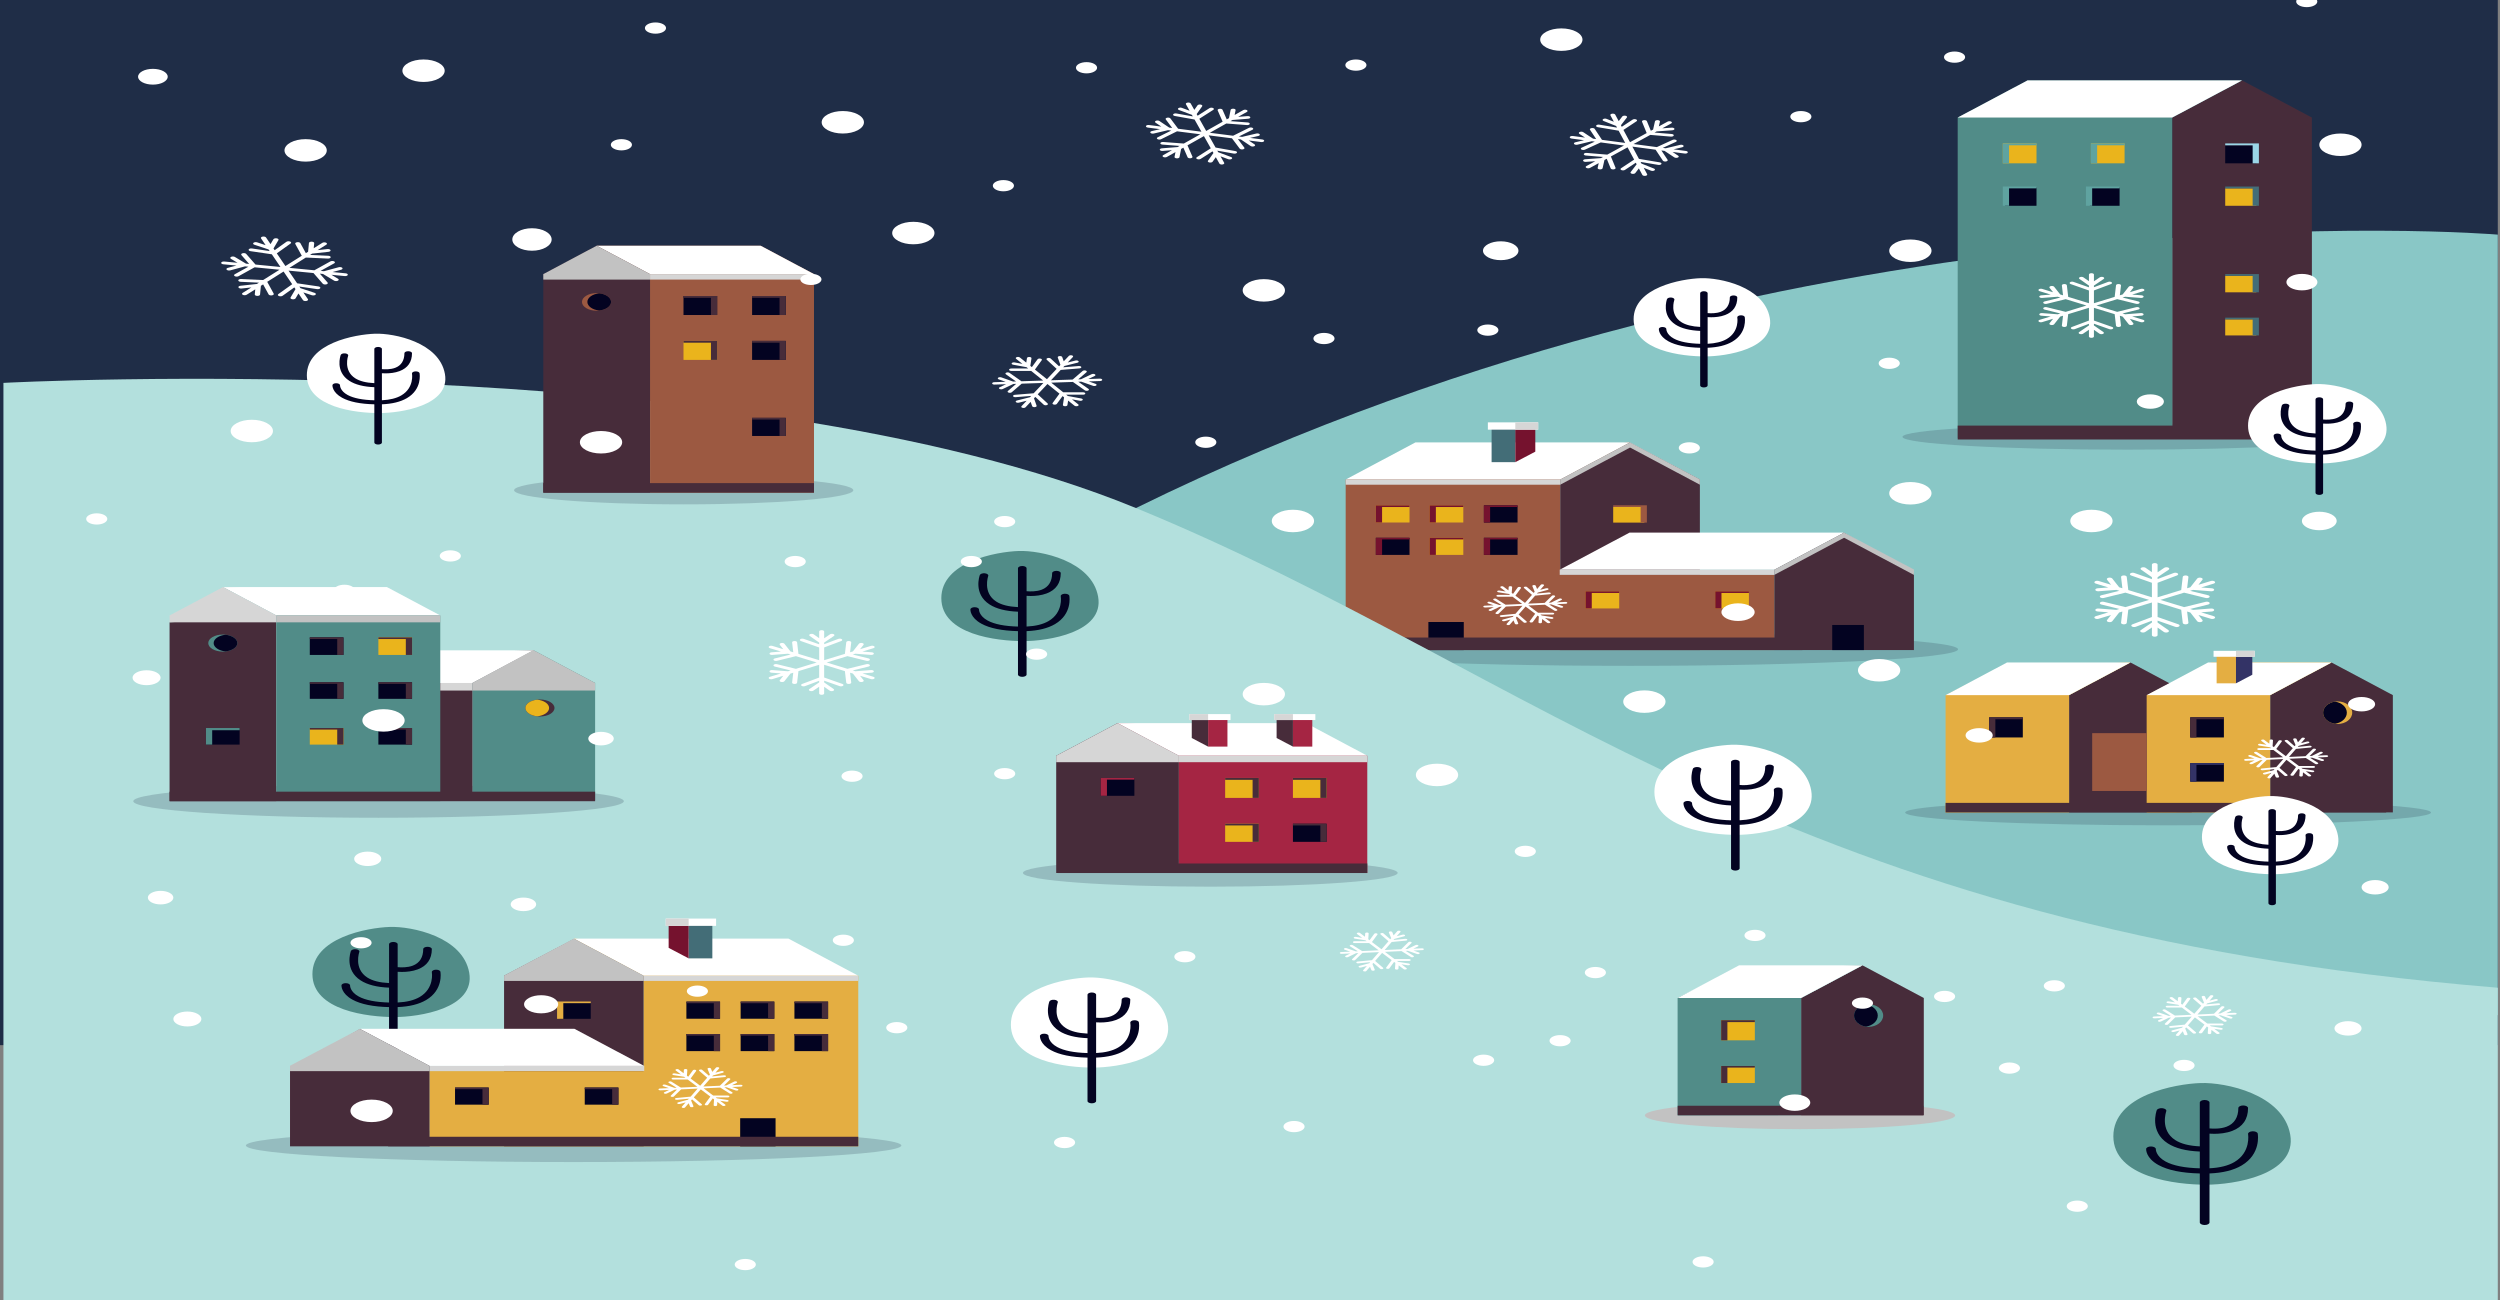 <?xml version="1.0" encoding="utf-8"?>
<!-- Generator: Adobe Illustrator 16.0.0, SVG Export Plug-In . SVG Version: 6.00 Build 0)  -->
<!DOCTYPE svg PUBLIC "-//W3C//DTD SVG 1.1//EN" "http://www.w3.org/Graphics/SVG/1.1/DTD/svg11.dtd">
<svg version="1.1" xmlns="http://www.w3.org/2000/svg" xmlns:xlink="http://www.w3.org/1999/xlink" x="0px" y="0px" width="1196px"
	 height="622.055px" viewBox="0 0 1196 622.055" enable-background="new 0 0 1196 622.055" xml:space="preserve">
<rect x="0" y="0" width="1196" height="622.055" fill="#808080" stroke="none"/>
<g id="BACKGROUND">
	<rect x="-0.36" fill="#1F2D47" width="1195.306" height="500"/>
</g>
<g id="OBJECTS_1_">
	<g id="RIGHT">
		<path fill="#89C7C6" d="M1194.946,112.245c0,0-329.146-27.807-651.508,130.803c-48.674,50.768-53.403,261.797,651.508,242.572
			C1194.946,338.187,1194.946,112.245,1194.946,112.245z"/>
		<g id="BLUE_BLDG_2_">
			<ellipse opacity="0.2" fill="#1F2D47" cx="1017.895" cy="208.989" rx="107.753" ry="6.131"/>
			<polygon fill="#472C3A" points="1106.01,56.233 1072.598,38.462 1039.186,56.233 1039.186,209.512 1106.01,209.512 			"/>
			<polygon fill="#518C88" points="969.974,38.462 1072.598,38.462 1039.186,56.233 1039.186,209.512 936.561,209.512 
				936.561,56.233 			"/>
			<polygon fill="#FFFFFF" points="1072.598,38.462 1039.186,56.233 936.561,56.233 969.974,38.462 			"/>
			<g id="WINDOW_47_">
				<rect x="1000.29" y="68.61" fill="#EAB41C" width="16.109" height="9.521"/>
				<polygon fill="#5FA3A0" points="1016.399,69.517 1003.273,69.517 1003.273,78.13 1000.29,78.13 1000.29,68.61 1016.399,68.61 
									"/>
			</g>
			<g id="WINDOW_45_">
				<rect x="958.151" y="68.61" fill="#EAB41C" width="16.109" height="9.521"/>
				<polygon fill="#5FA3A0" points="974.261,69.517 961.135,69.517 961.135,78.13 958.151,78.13 958.151,68.61 974.261,68.61 				
					"/>
			</g>
			<g id="WINDOW_41_">
				<rect x="999.805" y="89.676" fill="#030321" width="14.209" height="8.765"/>
				<polygon fill="#5FA3A0" points="1014.014,90.114 1000.887,90.114 1000.887,98.441 997.903,98.441 997.903,89.238 
					1014.014,89.238 				"/>
			</g>
			<g id="WINDOW_40_">
				<rect x="959.233" y="89.676" fill="#030321" width="15.027" height="8.765"/>
				<polygon fill="#5FA3A0" points="974.261,90.114 961.135,90.114 961.135,98.441 958.151,98.441 958.151,89.238 974.261,89.238 
									"/>
			</g>
			<g id="WINDOW_33_">
				<rect x="1064.542" y="69.517" fill="#030321" width="14.917" height="8.613"/>
				<polygon fill="#9BD6E7" points="1064.542,69.517 1077.669,69.517 1077.669,78.13 1080.653,78.13 1080.653,68.61 1064.542,68.61 
									"/>
			</g>
			<g id="WINDOW_26_">
				<rect x="1064.542" y="90.114" fill="#EAB41C" width="14.917" height="8.327"/>
				<polygon fill="#436D77" points="1064.542,90.114 1077.669,90.114 1077.669,98.441 1080.653,98.441 1080.653,89.238 
					1064.542,89.238 				"/>
			</g>
			<g id="WINDOW_25_">
				<rect x="1064.542" y="131.958" fill="#EAB41C" width="14.917" height="7.885"/>
				<polygon fill="#436D77" points="1064.542,131.958 1077.669,131.958 1077.669,139.843 1080.653,139.843 1080.653,131.128 
					1064.542,131.128 				"/>
			</g>
			<g id="WINDOW_24_">
				<rect x="1064.542" y="152.778" fill="#EAB41C" width="14.917" height="7.693"/>
				<polygon fill="#436D77" points="1064.542,152.778 1077.669,152.778 1077.669,160.471 1080.653,160.471 1080.653,151.967 
					1064.542,151.967 				"/>
			</g>
			<rect x="936.561" y="203.606" fill="#472C3A" width="169.449" height="6.653"/>
		</g>
		<g id="BROWN_BLDG_3_">
			<path opacity="0.2" fill="#1F2D47" d="M936.729,310.617c0,4.376-70.199,7.924-156.787,7.924
				c-86.587,0-156.787-3.548-156.787-7.924s70.197-7.922,156.787-7.922C866.529,302.695,936.729,306.241,936.729,310.617z"/>
			<polygon fill="#472C3A" points="813.223,229.401 779.593,211.745 746.398,229.401 746.398,311.001 813.223,311.001 			"/>
			<polygon fill="#472C3A" points="915.622,274.399 881.991,254.789 848.796,272.446 848.796,311.001 915.622,311.001 			"/>
			<polygon fill="#9C5941" points="691.991,220.515 779.811,211.629 746.398,229.401 746.398,311.001 643.773,311.001 
				643.773,229.401 			"/>
			<polygon fill="#FFFFFF" points="779.811,211.629 746.398,229.401 643.773,229.401 677.186,211.629 			"/>
			<g id="WINDOW_71_">
				<rect x="709.891" y="241.777" fill="#030321" width="16.108" height="8.186"/>
				<polygon fill="#75122E" points="725.999,242.558 712.873,242.558 712.873,249.963 709.891,249.963 709.891,241.777 
					725.999,241.777 				"/>
			</g>
			<g id="WINDOW_70_">
				<rect x="683.936" y="241.777" fill="#EAB41C" width="16.11" height="8.186"/>
				<polygon fill="#75122E" points="700.046,242.558 686.919,242.558 686.919,249.963 683.936,249.963 683.936,241.777 
					700.046,241.777 				"/>
			</g>
			<g id="WINDOW_69_">
				<rect x="658.205" y="241.777" fill="#EAB41C" width="16.109" height="8.186"/>
				<polygon fill="#75122E" points="674.314,242.558 661.188,242.558 661.188,249.963 658.205,249.963 658.205,241.777 
					674.314,241.777 				"/>
			</g>
			<g id="WINDOW_50_">
				<rect x="771.755" y="242.516" fill="#EAB41C" width="14.917" height="7.499"/>
				<polygon fill="#9C5941" points="771.755,242.516 784.883,242.516 784.883,250.015 787.865,250.015 787.865,241.726 
					771.755,241.726 				"/>
			</g>
			<rect x="713.582" y="204.7" fill="#436D77" width="11.338" height="16.396"/>
			<polygon fill="#75122E" points="724.92,221.097 734.488,216.071 734.488,204.7 724.92,204.7 			"/>
			<rect x="711.793" y="202.056" fill="#FFFFFF" width="24.079" height="3.491"/>
			<rect x="724.92" y="202.056" fill="#D6D6D6" width="10.952" height="3.491"/>
			<rect x="643.773" y="229.401" fill="#D6D6D6" width="102.625" height="2.484"/>
			<polygon fill="#C2C2C2" points="779.811,211.629 746.398,229.401 746.398,231.885 779.811,214.103 813.223,231.885 
				813.223,229.296 			"/>
			<rect x="683.336" y="297.566" fill="#030321" width="16.931" height="13.436"/>
			<g id="WINDOW_4_">
				<rect x="709.891" y="257.28" fill="#030321" width="16.108" height="8.186"/>
				<polygon fill="#75122E" points="725.999,258.059 712.873,258.059 712.873,265.465 709.891,265.465 709.891,257.28 
					725.999,257.28 				"/>
			</g>
			<g id="WINDOW_2_">
				<rect x="683.936" y="257.28" fill="#EAB41C" width="16.11" height="8.186"/>
				<polygon fill="#75122E" points="700.046,258.059 686.919,258.059 686.919,265.465 683.936,265.465 683.936,257.28 
					700.046,257.28 				"/>
			</g>
			<g id="WINDOW_1_">
				<rect x="658.205" y="257.28" fill="#030321" width="16.109" height="8.186"/>
				<polygon fill="#75122E" points="674.314,258.059 661.188,258.059 661.188,265.465 658.205,265.465 658.205,257.28 
					674.314,257.28 				"/>
			</g>
			<polygon fill="#FFFFFF" points="882.209,254.789 848.796,272.56 746.172,272.56 779.584,254.789 			"/>
			<rect x="746.172" y="272.56" fill="#D6D6D6" width="102.624" height="2.484"/>
			<polygon fill="#C2C2C2" points="882.209,254.789 848.796,272.56 848.796,275.044 882.209,257.263 915.622,275.044 
				915.622,272.456 			"/>
			<rect x="746.172" y="275.044" fill="#9C5941" width="102.624" height="35.957"/>
			<g id="WINDOW_5_">
				<rect x="758.517" y="282.895" fill="#EAB41C" width="16.11" height="8.186"/>
				<polygon fill="#75122E" points="774.627,283.674 761.501,283.674 761.501,291.081 758.517,291.081 758.517,282.895 
					774.627,282.895 				"/>
			</g>
			<g id="WINDOW_6_">
				<rect x="820.57" y="282.895" fill="#EAB41C" width="16.108" height="8.186"/>
				<polygon fill="#75122E" points="836.679,283.674 823.554,283.674 823.554,291.081 820.57,291.081 820.57,282.895 
					836.679,282.895 				"/>
			</g>
			<rect x="876.541" y="298.987" fill="#030321" width="15.141" height="12.015"/>
			<rect x="643.773" y="304.994" fill="#472C3A" width="218.506" height="6.008"/>
		</g>
		<g id="YELLOW_DOUBLE_BLDG">
			<path opacity="0.2" fill="#1F2D47" d="M1162.99,388.713c0,3.387-56.315,6.131-125.772,6.131
				c-69.461,0-125.774-2.744-125.774-6.131c0-3.386,56.313-6.129,125.774-6.129C1106.676,382.584,1162.99,385.328,1162.99,388.713z"
				/>
			<g id="BLDG_2_">
				<polygon fill="#472C3A" points="1048.544,332.544 1019.195,316.937 989.852,332.544 989.852,388.658 1048.544,388.658 				"/>
				<polygon fill="#E4AE42" points="957.758,318.971 1019.195,316.937 989.852,332.544 989.852,388.658 930.765,388.714 
					930.765,332.602 				"/>
				<polygon fill="#FFFFFF" points="1019.195,316.937 989.852,332.544 930.797,332.544 960.142,316.937 				"/>
				<g id="WINDOW_81_">
					<rect x="951.603" y="343.171" fill="#030321" width="16.109" height="9.626"/>
					<polygon fill="#472C3A" points="967.712,344.088 954.586,344.088 954.586,352.797 951.603,352.797 951.603,343.171 
						967.712,343.171 					"/>
				</g>
			</g>
			<g id="BLDG_1_">
				<polygon fill="#472C3A" points="1144.741,332.544 1115.396,316.937 1086.05,332.544 1086.05,388.658 1144.741,388.658 				"/>
				<polygon fill="#E4AE42" points="1057.983,316.937 1115.396,316.937 1086.05,332.544 1086.05,388.658 1026.963,388.714 
					1026.963,332.602 				"/>
				<polygon fill="#FFFFFF" points="1115.396,316.937 1086.05,332.544 1026.995,332.544 1056.341,316.937 				"/>
				<rect x="1060.431" y="313.511" fill="#E4AE42" width="9.259" height="13.391"/>
				<polygon fill="#333366" points="1069.689,326.902 1077.504,322.797 1077.504,313.511 1069.689,313.511 				"/>
				<rect x="1058.967" y="311.352" fill="#FFFFFF" width="19.667" height="2.852"/>
				<rect x="1069.689" y="311.352" fill="#D6D6D6" width="8.944" height="2.852"/>
				<g id="WINDOW_80_">
					<rect x="1047.801" y="343.171" fill="#030321" width="16.11" height="9.626"/>
					<polygon fill="#472C3A" points="1063.911,344.088 1050.784,344.088 1050.784,352.797 1047.801,352.797 1047.801,343.171 
						1063.911,343.171 					"/>
				</g>
				<g id="WINDOW_78_">
					<rect x="1047.801" y="365.068" fill="#030321" width="16.11" height="8.874"/>
					<polygon fill="#333366" points="1063.911,365.914 1050.784,365.914 1050.784,373.942 1047.801,373.942 1047.801,365.068 
						1063.911,365.068 					"/>
				</g>
				<ellipse fill="#E4AE42" cx="1118.342" cy="340.95" rx="6.96" ry="5.396"/>
				<path fill="#030321" d="M1117.052,335.656c3.227,0.472,5.669,2.658,5.669,5.294c0,2.637-2.442,4.823-5.669,5.295
					c-3.228-0.472-5.67-2.658-5.67-5.295C1111.382,338.314,1113.824,336.127,1117.052,335.656z"/>
			</g>
			<rect x="1000.903" y="350.736" fill="#9C5941" width="26.092" height="27.661"/>
			<rect x="930.765" y="384.096" fill="#472C3A" width="210.801" height="4.562"/>
		</g>
		<g id="TREE_10_">
			<path fill="#FFFFFF" d="M1108.068,183.736c9.181-0.311,30.761,4.111,33.452,19.257c2.689,15.145-21.295,18.704-31.385,18.711
				c-11.247,0.009-34.646-2.705-34.672-18.067C1075.441,188.275,1098.574,184.055,1108.068,183.736z"/>
			<path fill="#030321" d="M1129.387,202.621c-0.099-0.531-0.965-0.911-1.979-0.868c-0.998,0.052-1.73,0.522-1.632,1.053
				c0.013,0.068,1.149,6.774-5.121,10.447c-2.32,1.36-5.438,2.136-9.282,2.319v-12.931c0.533,0.034,1.125,0.06,1.768,0.06
				c2.004,0,4.453-0.231,6.69-1.078c3.939-1.492,5.937-4.367,5.937-8.548c0-0.533-0.812-0.964-1.812-0.964
				c-1.002,0-1.813,0.432-1.813,0.964c0,3.462-1.518,5.871-4.39,6.967c-2.224,0.849-4.868,0.782-6.381,0.648v-9.658
				c0-0.533-0.813-0.964-1.812-0.964c-1,0-1.813,0.431-1.813,0.964v16.354c-3.944-0.179-7.024-0.965-9.168-2.344
				c-5.818-3.748-3.384-10.703-3.356-10.774c0.188-0.523-0.454-1.028-1.437-1.129c-0.982-0.102-1.931,0.242-2.119,0.763
				c-0.121,0.321-2.793,7.908,4.11,12.362c2.851,1.838,6.877,2.858,11.97,3.052v6.27c-5.64-0.149-9.939-0.995-12.771-2.536
				c-3.701-2.014-3.649-4.584-3.649-4.631c0.029-0.531-0.759-0.974-1.756-0.99c-1-0.043-1.836,0.4-1.867,0.932
				c-0.007,0.138-0.146,3.386,4.628,6.007c3.522,1.936,8.716,2.984,15.416,3.144v18.284c0,0.533,0.813,0.964,1.813,0.964
				c0.999,0,1.812-0.431,1.812-0.964v-18.292c4.915-0.192,8.937-1.181,11.968-2.955
				C1130.676,210.252,1129.441,202.93,1129.387,202.621z"/>
		</g>
		<g id="TREE_11_">
			<path fill="#FFFFFF" d="M813.669,133.079c9.052-0.306,30.328,4.054,32.986,18.987c2.649,14.933-21,18.441-30.947,18.449
				c-11.09,0.008-34.161-2.667-34.183-17.814C781.501,137.554,804.312,133.393,813.669,133.079z"/>
			<path fill="#030321" d="M834.688,151.698c-0.094-0.523-0.95-0.899-1.949-0.856c-0.984,0.051-1.704,0.515-1.61,1.038
				c0.014,0.067,1.135,6.68-5.047,10.301c-2.29,1.341-5.364,2.106-9.149,2.286v-12.749c0.521,0.035,1.107,0.059,1.74,0.059
				c1.975,0,4.389-0.229,6.597-1.063c3.886-1.47,5.853-4.305,5.853-8.428c0-0.525-0.801-0.95-1.785-0.95
				c-0.989,0-1.791,0.425-1.791,0.95c0,3.414-1.491,5.789-4.324,6.869c-2.195,0.838-4.8,0.773-6.289,0.64v-9.523
				c0-0.524-0.803-0.95-1.791-0.95c-0.985,0-1.784,0.426-1.784,0.95v16.125c-3.894-0.178-6.93-0.951-9.041-2.312
				c-5.736-3.695-3.336-10.552-3.312-10.623c0.186-0.515-0.445-1.014-1.413-1.113c-0.97-0.1-1.904,0.238-2.094,0.752
				c-0.115,0.316-2.751,7.797,4.057,12.189c2.808,1.812,6.78,2.817,11.803,3.009v6.181c-5.562-0.147-9.803-0.98-12.596-2.5
				c-3.646-1.986-3.597-4.52-3.597-4.566c0.027-0.523-0.745-0.96-1.729-0.977c-0.988-0.042-1.813,0.396-1.844,0.919
				c-0.007,0.136-0.146,3.339,4.563,5.923c3.472,1.908,8.594,2.941,15.201,3.099v18.028c0,0.525,0.799,0.95,1.784,0.95
				c0.988,0,1.791-0.425,1.791-0.95v-18.035c4.843-0.191,8.81-1.165,11.797-2.914C835.961,159.222,834.742,152.002,834.688,151.698z
				"/>
		</g>
		<g id="TREE_12_">
			<path fill="#FFFFFF" d="M1085.528,380.833c9.043-0.306,30.301,4.049,32.956,18.97c2.646,14.92-20.981,18.427-30.919,18.434
				c-11.078,0.009-34.132-2.665-34.155-17.799C1053.385,385.305,1076.178,381.148,1085.528,380.833z"/>
			<path fill="#030321" d="M1106.53,399.436c-0.099-0.521-0.951-0.897-1.949-0.854c-0.982,0.05-1.703,0.514-1.608,1.037
				c0.013,0.067,1.133,6.675-5.044,10.291c-2.288,1.341-5.357,2.105-9.143,2.284v-12.737c0.522,0.034,1.106,0.059,1.744,0.059
				c1.968,0,4.381-0.229,6.588-1.063c3.879-1.469,5.849-4.301,5.849-8.42c0-0.524-0.801-0.95-1.786-0.95
				c-0.988,0-1.785,0.426-1.785,0.95c0,3.411-1.496,5.783-4.324,6.862c-2.192,0.837-4.798,0.771-6.285,0.64v-9.515
				c0-0.524-0.802-0.949-1.785-0.949c-0.986,0-1.784,0.425-1.784,0.949v16.11c-3.891-0.177-6.923-0.95-9.033-2.309
				c-5.733-3.693-3.334-10.544-3.31-10.614c0.188-0.515-0.444-1.013-1.411-1.111c-0.97-0.1-1.904,0.237-2.092,0.751
				c-0.116,0.317-2.75,7.791,4.051,12.178c2.806,1.811,6.776,2.815,11.795,3.007v6.176c-5.558-0.146-9.794-0.979-12.586-2.497
				c-3.645-1.985-3.596-4.517-3.593-4.562c0.027-0.523-0.745-0.96-1.729-0.976c-0.987-0.043-1.81,0.394-1.84,0.918
				c-0.008,0.136-0.146,3.336,4.556,5.919c3.472,1.906,8.588,2.938,15.191,3.095v18.012c0,0.524,0.798,0.95,1.784,0.95
				c0.983,0,1.785-0.426,1.785-0.95v-18.02c4.839-0.189,8.803-1.164,11.786-2.91C1107.8,406.953,1106.582,399.741,1106.53,399.436z"
				/>
		</g>
	</g>
	<g id="LEFT">
		<path fill="#B3E0DD" d="M543.438,243.047C351.688,164.41,1.64,183.173,1.64,183.173v361.925v21.58v9.166V625h1193.306v-49.156
			v-30.746c0-15.876,0-39.147,0-72.562C852.801,444.404,735.189,321.684,543.438,243.047z"/>
		<g id="TREES">
			<g id="TREE_4_">
				<path fill="#FFFFFF" d="M520.629,467.62c10.425-0.352,34.933,4.669,37.988,21.868c3.056,17.198-24.185,21.24-35.639,21.249
					c-12.771,0.01-39.345-3.072-39.371-20.518C483.579,472.775,509.85,467.982,520.629,467.62z"/>
				<path fill="#030321" d="M544.838,489.065c-0.111-0.603-1.095-1.035-2.247-0.985c-1.132,0.058-1.959,0.592-1.853,1.194
					c0.014,0.077,1.306,7.694-5.813,11.863c-2.638,1.546-6.179,2.426-10.542,2.634v-14.684c0.604,0.039,1.276,0.068,2.008,0.068
					c2.275,0,5.053-0.264,7.597-1.225c4.474-1.694,6.741-4.96,6.741-9.707c0-0.604-0.923-1.094-2.058-1.094
					c-1.138,0-2.059,0.489-2.059,1.094c0,3.933-1.723,6.667-4.983,7.911c-2.525,0.965-5.53,0.89-7.246,0.737v-10.968
					c0-0.605-0.921-1.095-2.057-1.095s-2.06,0.489-2.06,1.095v18.571c-4.481-0.205-7.978-1.097-10.411-2.663
					c-6.605-4.255-3.842-12.153-3.813-12.233c0.215-0.594-0.514-1.169-1.629-1.282c-1.116-0.115-2.194,0.273-2.41,0.866
					c-0.135,0.364-3.17,8.979,4.669,14.038c3.236,2.088,7.81,3.245,13.594,3.467v7.118c-6.403-0.17-11.286-1.13-14.503-2.88
					c-4.202-2.287-4.146-5.205-4.144-5.258c0.032-0.604-0.859-1.105-1.992-1.125c-1.139-0.048-2.086,0.455-2.122,1.059
					c-0.01,0.156-0.166,3.846,5.255,6.822c4,2.198,9.897,3.389,17.506,3.568v20.763c0,0.605,0.924,1.096,2.06,1.096
					s2.057-0.49,2.057-1.096v-20.771c5.582-0.22,10.148-1.342,13.589-3.355C546.303,497.73,544.9,489.416,544.838,489.065z"/>
			</g>
			<g id="TREE_5_">
				<path fill="#518C88" d="M487.357,263.591c10.424-0.352,34.931,4.669,37.985,21.867c3.056,17.198-24.183,21.239-35.637,21.248
					c-12.771,0.011-39.346-3.071-39.372-20.518C450.306,268.746,476.578,263.953,487.357,263.591z"/>
				<path fill="#030321" d="M511.564,285.036c-0.11-0.603-1.093-1.035-2.247-0.986c-1.131,0.059-1.96,0.594-1.852,1.195
					c0.015,0.077,1.306,7.693-5.813,11.863c-2.638,1.545-6.179,2.427-10.54,2.634v-14.684c0.604,0.039,1.275,0.067,2.007,0.067
					c2.273,0,5.054-0.263,7.598-1.225c4.472-1.693,6.739-4.958,6.739-9.706c0-0.604-0.921-1.095-2.058-1.095
					c-1.136,0-2.058,0.49-2.058,1.095c0,3.932-1.723,6.667-4.982,7.912c-2.527,0.964-5.53,0.888-7.246,0.735v-10.967
					c0-0.605-0.923-1.095-2.059-1.095s-2.058,0.489-2.058,1.095v18.57c-4.482-0.203-7.979-1.095-10.411-2.662
					c-6.606-4.256-3.842-12.152-3.813-12.234c0.213-0.593-0.515-1.167-1.63-1.281c-1.117-0.115-2.193,0.273-2.411,0.866
					c-0.135,0.365-3.17,8.98,4.671,14.038c3.235,2.087,7.809,3.245,13.594,3.466v7.119c-6.405-0.169-11.288-1.129-14.504-2.88
					c-4.203-2.286-4.147-5.204-4.145-5.258c0.033-0.603-0.858-1.106-1.992-1.125c-1.137-0.049-2.086,0.455-2.123,1.059
					c-0.008,0.156-0.164,3.846,5.257,6.822c4.001,2.198,9.897,3.388,17.507,3.569v20.763c0,0.604,0.922,1.094,2.058,1.094
					s2.059-0.489,2.059-1.094v-20.771c5.58-0.22,10.146-1.342,13.587-3.355C513.03,293.701,511.627,285.386,511.564,285.036z"/>
			</g>
			<g id="TREE_6_">
				<path fill="#FFFFFF" d="M179.399,159.65c9.18-0.31,30.761,4.112,33.452,19.257c2.691,15.146-21.297,18.704-31.384,18.712
					c-11.247,0.009-34.648-2.706-34.671-18.068C146.771,164.189,169.907,159.969,179.399,159.65z"/>
				<path fill="#030321" d="M200.717,178.535c-0.098-0.53-0.963-0.911-1.979-0.868c-0.996,0.052-1.726,0.522-1.631,1.052
					c0.012,0.068,1.149,6.775-5.12,10.447c-2.322,1.361-5.441,2.137-9.282,2.319v-12.931c0.531,0.035,1.124,0.06,1.768,0.06
					c2.002,0,4.451-0.231,6.69-1.079c3.938-1.491,5.936-4.367,5.936-8.548c0-0.532-0.812-0.964-1.813-0.964
					c-1,0-1.812,0.432-1.812,0.964c0,3.463-1.517,5.871-4.388,6.967c-2.226,0.849-4.871,0.782-6.381,0.648v-9.658
					c0-0.533-0.813-0.964-1.812-0.964c-1.001,0-1.813,0.431-1.813,0.964V183.3c-3.947-0.18-7.026-0.965-9.168-2.345
					c-5.818-3.748-3.383-10.703-3.357-10.774c0.188-0.522-0.454-1.028-1.435-1.128c-0.983-0.101-1.934,0.241-2.123,0.763
					c-0.119,0.321-2.792,7.908,4.112,12.362c2.849,1.838,6.877,2.858,11.972,3.052v6.27c-5.641-0.149-9.94-0.995-12.773-2.536
					c-3.7-2.014-3.65-4.584-3.648-4.631c0.029-0.53-0.756-0.974-1.753-0.99c-1.003-0.042-1.838,0.4-1.871,0.932
					c-0.009,0.138-0.146,3.386,4.628,6.007c3.523,1.936,8.716,2.984,15.417,3.143v18.284c0,0.532,0.812,0.964,1.813,0.964
					c1,0,1.812-0.432,1.812-0.964v-18.292c4.915-0.193,8.936-1.181,11.966-2.955C202.007,186.166,200.772,178.844,200.717,178.535z"
					/>
			</g>
			<g id="TREE_7_">
				<path fill="#518C88" d="M1052.792,518.125c11.761-0.397,39.402,5.267,42.851,24.666c3.443,19.401-27.28,23.961-40.204,23.971
					c-14.403,0.011-44.377-3.467-44.41-23.145C1010.997,523.939,1040.633,518.534,1052.792,518.125z"/>
				<path fill="#030321" d="M1080.1,542.315c-0.126-0.68-1.235-1.166-2.537-1.11c-1.275,0.065-2.209,0.668-2.087,1.347
					c0.014,0.087,1.471,8.679-6.561,13.382c-2.975,1.743-6.967,2.737-11.888,2.971V542.34c0.68,0.045,1.438,0.078,2.268,0.078
					c2.56,0,5.698-0.297,8.566-1.383c5.044-1.91,7.603-5.593,7.603-10.948c0-0.684-1.04-1.235-2.32-1.235
					c-1.283,0-2.323,0.552-2.323,1.235c0,4.436-1.942,7.52-5.621,8.924c-2.848,1.089-6.239,1.003-8.172,0.831V527.47
					c0-0.682-1.04-1.234-2.323-1.234c-1.279,0-2.321,0.553-2.321,1.234v20.948c-5.054-0.23-8.999-1.235-11.743-3.003
					c-7.454-4.8-4.336-13.709-4.3-13.8c0.241-0.669-0.581-1.318-1.84-1.447s-2.476,0.311-2.718,0.979
					c-0.151,0.412-3.575,10.129,5.268,15.836c3.649,2.354,8.808,3.66,15.333,3.909v8.031c-7.225-0.193-12.732-1.275-16.36-3.25
					c-4.739-2.579-4.675-5.87-4.674-5.932c0.037-0.68-0.97-1.247-2.249-1.269c-1.281-0.055-2.351,0.514-2.392,1.195
					c-0.011,0.176-0.188,4.338,5.926,7.694c4.514,2.479,11.165,3.821,19.749,4.026v23.421c0,0.682,1.042,1.235,2.321,1.235
					c1.283,0,2.323-0.554,2.323-1.235v-23.431c6.294-0.248,11.448-1.514,15.327-3.786
					C1081.75,552.089,1080.167,542.711,1080.1,542.315z"/>
			</g>
			<g id="TREE_8_">
				<path fill="#518C88" d="M186.487,443.445c10.424-0.352,34.932,4.669,37.987,21.867c3.056,17.198-24.184,21.239-35.639,21.249
					c-12.771,0.01-39.344-3.072-39.371-20.518C149.437,448.599,175.708,443.806,186.487,443.445z"/>
				<path fill="#030321" d="M210.695,464.889c-0.111-0.602-1.093-1.035-2.248-0.985c-1.131,0.058-1.959,0.592-1.852,1.194
					c0.015,0.077,1.306,7.693-5.813,11.863c-2.637,1.546-6.179,2.427-10.54,2.634v-14.684c0.603,0.039,1.275,0.068,2.007,0.068
					c2.273,0,5.053-0.264,7.597-1.225c4.472-1.694,6.74-4.959,6.74-9.707c0-0.604-0.921-1.095-2.058-1.095
					c-1.136,0-2.057,0.49-2.057,1.095c0,3.933-1.723,6.668-4.983,7.912c-2.527,0.965-5.53,0.889-7.246,0.736v-10.968
					c0-0.605-0.922-1.095-2.058-1.095c-1.136,0-2.058,0.489-2.058,1.095V470.3c-4.482-0.204-7.978-1.096-10.412-2.662
					c-6.606-4.256-3.841-12.153-3.812-12.234c0.214-0.594-0.515-1.168-1.629-1.282c-1.117-0.115-2.194,0.273-2.411,0.866
					c-0.134,0.365-3.169,8.98,4.67,14.038c3.235,2.087,7.809,3.246,13.594,3.467v7.118c-6.405-0.169-11.288-1.129-14.504-2.88
					c-4.202-2.286-4.146-5.204-4.144-5.258c0.033-0.603-0.859-1.105-1.992-1.125c-1.138-0.048-2.086,0.455-2.123,1.059
					c-0.009,0.156-0.166,3.846,5.255,6.822c4.001,2.198,9.897,3.389,17.507,3.569v20.763c0,0.604,0.922,1.095,2.058,1.095
					c1.136,0,2.058-0.49,2.058-1.095V481.79c5.58-0.22,10.147-1.342,13.587-3.355C212.161,473.555,210.758,465.24,210.695,464.889z"
					/>
			</g>
			<g id="TREE_9_">
				<path fill="#FFFFFF" d="M828.492,356.281c10.425-0.353,34.929,4.668,37.987,21.866c3.054,17.2-24.184,21.241-35.641,21.25
					c-12.771,0.01-39.343-3.073-39.37-20.518C791.44,361.434,817.713,356.642,828.492,356.281z"/>
				<path fill="#030321" d="M852.7,377.725c-0.112-0.603-1.096-1.035-2.247-0.985c-1.133,0.059-1.963,0.593-1.852,1.194
					c0.014,0.078,1.305,7.694-5.816,11.864c-2.636,1.544-6.176,2.425-10.54,2.633v-14.684c0.604,0.04,1.277,0.068,2.011,0.068
					c2.272,0,5.051-0.263,7.595-1.225c4.473-1.693,6.74-4.959,6.74-9.707c0-0.605-0.92-1.095-2.057-1.095
					c-1.138,0-2.06,0.489-2.06,1.095c0,3.933-1.722,6.667-4.982,7.911c-2.526,0.965-5.53,0.89-7.247,0.736v-10.967
					c0-0.604-0.922-1.095-2.057-1.095s-2.059,0.49-2.059,1.095v18.571c-4.481-0.205-7.978-1.097-10.41-2.663
					c-6.607-4.256-3.844-12.153-3.814-12.233c0.215-0.595-0.514-1.168-1.628-1.282c-1.116-0.115-2.195,0.274-2.41,0.867
					c-0.135,0.363-3.169,8.979,4.67,14.037c3.235,2.088,7.809,3.245,13.593,3.466v7.119c-6.404-0.17-11.287-1.129-14.504-2.879
					c-4.201-2.288-4.146-5.206-4.144-5.26c0.032-0.603-0.859-1.104-1.993-1.123c-1.138-0.049-2.085,0.455-2.121,1.058
					c-0.009,0.157-0.168,3.846,5.254,6.822c4.002,2.197,9.898,3.388,17.508,3.568v20.763c0,0.605,0.924,1.096,2.059,1.096
					s2.057-0.49,2.057-1.096v-20.771c5.581-0.219,10.148-1.341,13.589-3.355C854.165,386.39,852.761,378.076,852.7,377.725z"/>
			</g>
		</g>
		<g id="BLUE_BLDG_1_">
			<ellipse fill="#C2C2C2" cx="861.123" cy="533.604" rx="74.221" ry="6.594"/>
			<polygon fill="#472C3A" points="920.346,477.436 891,461.828 861.655,477.436 861.655,533.548 920.346,533.548 			"/>
			<polygon fill="#518C88" points="829.562,463.862 891,461.828 861.655,477.436 861.655,533.548 802.567,533.606 802.567,477.493 
							"/>
			<polygon fill="#FFFFFF" points="891,461.828 861.655,477.436 802.599,477.436 831.945,461.828 			"/>
			<g id="WINDOW_77_">
				<rect x="823.405" y="488.062" fill="#EAB41C" width="16.109" height="9.626"/>
				<polygon fill="#472C3A" points="839.515,488.979 826.388,488.979 826.388,497.688 823.405,497.688 823.405,488.062 
					839.515,488.062 				"/>
			</g>
			<g id="WINDOW_76_">
				<rect x="823.405" y="509.959" fill="#EAB41C" width="16.109" height="8.164"/>
				<polygon fill="#472C3A" points="839.515,510.737 826.388,510.737 826.388,518.124 823.405,518.124 823.405,509.959 
					839.515,509.959 				"/>
			</g>
			<path fill="#518C88" d="M886.985,485.84c0,2.98,3.118,5.395,6.964,5.395s6.958-2.414,6.958-5.395
				c0-2.979-3.112-5.394-6.958-5.394S886.985,482.862,886.985,485.84z"/>
			<path fill="#030321" d="M892.656,480.547c3.228,0.472,5.669,2.658,5.669,5.293c0,2.637-2.441,4.824-5.669,5.295
				c-3.227-0.471-5.671-2.658-5.671-5.295C886.985,483.206,889.43,481.019,892.656,480.547z"/>
			<rect x="802.599" y="528.987" fill="#472C3A" width="117.533" height="4.562"/>
		</g>
		<g id="BROWN_BLDG_1_">
			<path opacity="0.2" fill="#1F2D47" d="M245.938,234.525c0,3.735,36.33,6.765,81.144,6.765c44.811,0,81.143-3.029,81.143-6.765
				c0-3.737-36.33-6.765-81.143-6.765C282.268,227.76,245.938,230.788,245.938,234.525z"/>
			<g id="BLDG">
				<polygon fill="#472C3A" points="259.912,131.133 285.448,117.552 310.983,131.133 310.983,235.684 259.912,235.684 				"/>
				<polygon fill="#9C5941" points="363.878,117.552 285.448,117.552 310.983,131.133 310.983,235.684 389.415,235.684 
					389.415,131.133 				"/>
				<polygon fill="#FFFFFF" points="285.448,117.552 310.983,131.133 389.415,131.133 363.878,117.552 				"/>
			</g>
			<g id="WINDOW_55_">
				<rect x="359.805" y="141.606" fill="#030321" width="16.109" height="9.097"/>
				<polygon fill="#472C3A" points="359.805,142.472 372.931,142.472 372.931,150.703 375.914,150.703 375.914,141.606 
					359.805,141.606 				"/>
			</g>
			<g id="WINDOW_54_">
				<rect x="326.989" y="163.081" fill="#EAB41C" width="16.109" height="9.097"/>
				<polygon fill="#472C3A" points="326.989,163.946 340.115,163.946 340.115,172.177 343.099,172.177 343.099,163.081 
					326.989,163.081 				"/>
			</g>
			<g id="WINDOW_53_">
				<rect x="359.805" y="163.081" fill="#030321" width="16.109" height="9.097"/>
				<polygon fill="#472C3A" points="359.805,163.946 372.931,163.946 372.931,172.177 375.914,172.177 375.914,163.081 
					359.805,163.081 				"/>
			</g>
			<g id="WINDOW_51_">
				<rect x="359.805" y="199.893" fill="#030321" width="16.109" height="8.674"/>
				<polygon fill="#472C3A" points="359.805,200.719 372.931,200.719 372.931,208.567 375.914,208.567 375.914,199.893 
					359.805,199.893 				"/>
			</g>
			<g id="WINDOW_48_">
				<rect x="326.989" y="141.606" fill="#030321" width="16.109" height="9.097"/>
				<polygon fill="#472C3A" points="326.989,142.472 340.115,142.472 340.115,150.703 343.099,150.703 343.099,141.606 
					326.989,141.606 				"/>
			</g>
			<ellipse fill="#9C5941" cx="285.373" cy="144.44" rx="6.961" ry="4.204"/>
			<path fill="#030321" d="M286.665,140.316c-3.226,0.367-5.668,2.071-5.668,4.124c0,2.054,2.442,3.758,5.668,4.125
				c3.227-0.367,5.67-2.071,5.67-4.125C292.334,142.387,289.892,140.683,286.665,140.316z"/>
			<rect x="310.983" y="131.133" fill="#D6D6D6" width="78.431" height="2.619"/>
			<polygon fill="#C2C2C2" points="310.983,133.752 259.912,133.752 259.912,131.133 285.448,117.551 310.983,131.133 			"/>
			<rect x="259.912" y="231.122" fill="#472C3A" width="129.502" height="4.562"/>
		</g>
		<g id="BROWN_BLDG">
			<ellipse opacity="0.2" fill="#1F2D47" cx="181.098" cy="383.297" rx="117.341" ry="7.924"/>
			<polygon fill="#518C88" points="284.705,326.735 255.359,311.126 226.013,326.735 226.013,382.847 284.705,382.847 			"/>
			<polygon fill="#472C3A" points="193.92,313.161 255.359,311.126 226.013,326.735 226.013,382.847 166.926,382.905 
				166.926,326.792 			"/>
			<polygon fill="#FFFFFF" points="255.359,311.126 226.013,326.735 166.958,326.735 196.304,311.126 			"/>
			<g id="WINDOW_16_">
				<polyline fill="#75122E" points="190.748,338.63 190.748,350.69 187.765,350.69 187.765,337.362 203.875,337.362 
					203.875,338.63 				"/>
			</g>
			<g id="WINDOW_3_">
				<polyline fill="#75122E" points="203.875,359.258 203.875,360.528 190.748,360.528 190.748,372.586 187.765,372.586 
					187.765,359.258 				"/>
			</g>
			<ellipse fill="#472C3A" cx="258.306" cy="338.705" rx="6.961" ry="4.063"/>
			<path fill="#EAB41C" d="M257.016,334.718c3.226,0.356,5.669,2,5.669,3.986c0,1.985-2.443,3.632-5.669,3.988
				c-3.228-0.356-5.67-2.003-5.67-3.988C251.345,336.718,253.788,335.075,257.016,334.718z"/>
			<polygon fill="#472C3A" points="81.125,297.724 132.196,294.441 132.196,383.298 81.125,383.298 			"/>
			<polygon fill="#518C88" points="173.236,284.546 106.662,280.859 132.196,294.441 132.196,383.298 210.627,383.298 
				210.627,294.441 			"/>
			<polygon fill="#FFFFFF" points="106.662,280.859 132.196,294.441 210.627,294.441 185.093,280.859 			"/>
			<g id="WINDOW_29_">
				<rect x="181.019" y="304.914" fill="#EAB41C" width="16.109" height="8.409"/>
				<polygon fill="#472C3A" points="181.019,305.713 194.145,305.713 194.145,313.323 197.128,313.323 197.128,304.914 
					181.019,304.914 				"/>
			</g>
			<g id="WINDOW_36_">
				<rect x="148.203" y="326.387" fill="#030321" width="16.109" height="7.935"/>
				<polygon fill="#472C3A" points="148.203,327.142 161.329,327.142 161.329,334.322 164.312,334.322 164.312,326.387 
					148.203,326.387 				"/>
			</g>
			<g id="WINDOW_31_">
				<rect x="181.019" y="326.387" fill="#030321" width="16.109" height="7.935"/>
				<polygon fill="#472C3A" points="181.019,327.142 194.145,327.142 194.145,334.322 197.128,334.322 197.128,326.387 
					181.019,326.387 				"/>
			</g>
			<g id="WINDOW_42_">
				<rect x="148.203" y="348.285" fill="#EAB41C" width="16.109" height="7.934"/>
				<polygon fill="#472C3A" points="148.203,349.04 161.329,349.04 161.329,356.218 164.312,356.218 164.312,348.285 
					148.203,348.285 				"/>
			</g>
			<g id="WINDOW_38_">
				<rect x="181.019" y="348.285" fill="#030321" width="16.109" height="7.934"/>
				<polygon fill="#472C3A" points="181.019,349.04 194.145,349.04 194.145,356.218 197.128,356.218 197.128,348.285 
					181.019,348.285 				"/>
			</g>
			<g id="WINDOW_43_">
				<rect x="148.203" y="304.914" fill="#030321" width="16.109" height="8.409"/>
				<polygon fill="#472C3A" points="148.203,305.713 161.329,305.713 161.329,313.323 164.312,313.323 164.312,304.914 
					148.203,304.914 				"/>
			</g>
			<ellipse fill="#518C88" cx="106.586" cy="307.651" rx="6.961" ry="4.069"/>
			<path fill="#030321" d="M107.878,303.658c-3.225,0.355-5.668,2.005-5.668,3.993c0,1.989,2.443,3.639,5.668,3.994
				c3.228-0.355,5.669-2.005,5.669-3.994C113.547,305.663,111.105,304.013,107.878,303.658z"/>
			<g id="WINDOW_44_">
				<rect x="98.531" y="348.285" fill="#030321" width="16.11" height="7.934"/>
				<polygon fill="#518C88" points="114.641,349.342 101.514,349.342 101.514,356.218 98.531,356.218 98.531,348.285 
					114.641,348.285 				"/>
			</g>
			<rect x="210.627" y="326.735" fill="#D6D6D6" width="15.385" height="3.62"/>
			<polygon fill="#C2C2C2" points="226.013,330.355 284.705,330.355 284.705,326.735 255.141,311.011 226.013,326.735 			"/>
			<rect x="132.196" y="294.441" fill="#C2C2C2" width="78.431" height="3.283"/>
			<polygon fill="#D6D6D6" points="132.196,297.724 81.125,297.724 81.125,294.441 106.662,280.859 132.196,294.441 			"/>
			<rect x="81.125" y="378.737" fill="#472C3A" width="203.579" height="4.562"/>
		</g>
		<g id="PINK_BLDG">
			<path opacity="0.2" fill="#1F2D47" d="M489.373,417.594c0,3.641,40.133,6.594,89.637,6.594c49.502,0,89.637-2.953,89.637-6.594
				s-40.131-6.592-89.637-6.592C529.506,411.002,489.373,413.954,489.373,417.594z"/>
			<g id="BLUE_BLDG_4_">
				<polygon fill="#472C3A" points="505.286,361.544 534.633,345.936 563.979,361.544 563.979,417.657 505.286,417.657 				"/>
				<polygon fill="#A52543" points="616.2,349.787 534.633,345.936 563.979,361.544 563.979,417.657 654.11,417.657 654.11,361.544 
									"/>
				<polygon fill="#FFFFFF" points="534.633,345.936 563.979,361.544 654.11,361.544 624.767,345.936 				"/>
			</g>
			<rect x="577.951" y="343.78" fill="#A52543" width="9.26" height="13.391"/>
			<polygon fill="#472C3A" points="577.951,357.17 570.138,353.066 570.138,343.78 577.951,343.78 			"/>
			<rect x="569.008" y="341.621" fill="#FFFFFF" width="19.666" height="2.851"/>
			<rect x="569.008" y="341.621" fill="#D6D6D6" width="8.943" height="2.851"/>
			<rect x="618.544" y="343.78" fill="#A52543" width="9.261" height="13.391"/>
			<polygon fill="#472C3A" points="618.544,357.17 610.73,353.066 610.73,343.78 618.544,343.78 			"/>
			<rect x="609.601" y="341.621" fill="#FFFFFF" width="19.664" height="2.851"/>
			<rect x="609.601" y="341.621" fill="#D6D6D6" width="8.943" height="2.851"/>
			<g id="WINDOW_46_">
				<rect x="586.116" y="372.17" fill="#EAB41C" width="16.11" height="9.546"/>
				<polygon fill="#472C3A" points="586.116,373.08 599.244,373.08 599.244,381.716 602.227,381.716 602.227,372.17 586.116,372.17 
									"/>
			</g>
			<g id="WINDOW_72_">
				<rect x="618.54" y="372.17" fill="#EAB41C" width="16.108" height="9.546"/>
				<polygon fill="#472C3A" points="618.54,373.08 631.666,373.08 631.666,381.716 634.648,381.716 634.648,372.17 618.54,372.17 
									"/>
			</g>
			<g id="WINDOW_74_">
				<rect x="586.116" y="394.068" fill="#EAB41C" width="16.11" height="8.673"/>
				<polygon fill="#472C3A" points="586.116,394.893 599.244,394.893 599.244,402.741 602.227,402.741 602.227,394.068 
					586.116,394.068 				"/>
			</g>
			<g id="WINDOW_73_">
				<rect x="618.54" y="394.068" fill="#030321" width="16.108" height="8.673"/>
				<polygon fill="#472C3A" points="618.54,394.893 631.666,394.893 631.666,402.741 634.648,402.741 634.648,394.068 
					618.54,394.068 				"/>
			</g>
			<g id="WINDOW_75_">
				<rect x="526.575" y="372.17" fill="#030321" width="16.11" height="8.542"/>
				<polygon fill="#A52543" points="542.686,372.983 529.56,372.983 529.56,380.712 526.575,380.712 526.575,372.17 542.686,372.17 
									"/>
			</g>
			<rect x="563.979" y="361.544" fill="#D6D6D6" width="90.132" height="3.089"/>
			<polygon fill="#D6D6D6" points="505.286,364.633 563.979,364.633 563.979,361.544 534.633,345.936 505.287,361.544 			"/>
			<rect x="506.079" y="413.094" fill="#472C3A" width="148.031" height="4.563"/>
		</g>
		<g id="FUCHSIA_BLDG_1_">
			<path opacity="0.2" fill="#1F2D47" d="M117.639,548.006c0,4.376,70.198,7.924,156.787,7.924
				c86.586,0,156.787-3.548,156.787-7.924c0-4.377-70.198-7.923-156.787-7.923C187.837,540.083,117.639,543.629,117.639,548.006z"/>
			<polygon fill="#472C3A" points="241.145,466.79 274.773,449.134 307.97,466.79 307.97,548.39 241.145,548.39 			"/>
			<polygon fill="#472C3A" points="138.746,511.79 172.375,492.178 205.571,509.835 205.571,548.39 138.746,548.39 			"/>
			<polygon fill="#E4AE42" points="362.377,457.905 274.557,449.018 307.97,466.79 307.97,548.39 410.594,548.39 410.594,466.79 			
				"/>
			<polygon fill="#FFFFFF" points="274.557,449.018 307.97,466.79 410.594,466.79 377.181,449.018 			"/>
			<g id="WINDOW_15_">
				<rect x="328.368" y="479.166" fill="#030321" width="16.109" height="8.188"/>
				<polygon fill="#472C3A" points="328.368,479.948 341.494,479.948 341.494,487.353 344.477,487.353 344.477,479.166 
					328.368,479.166 				"/>
			</g>
			<g id="WINDOW_14_">
				<rect x="354.322" y="479.166" fill="#030321" width="16.11" height="8.188"/>
				<polygon fill="#472C3A" points="354.322,479.948 367.449,479.948 367.449,487.353 370.432,487.353 370.432,479.166 
					354.322,479.166 				"/>
			</g>
			<g id="WINDOW_13_">
				<rect x="380.053" y="479.166" fill="#030321" width="16.11" height="8.188"/>
				<polygon fill="#472C3A" points="380.053,479.948 393.179,479.948 393.179,487.353 396.163,487.353 396.163,479.166 
					380.053,479.166 				"/>
			</g>
			<g id="WINDOW_12_">
				<rect x="267.695" y="479.905" fill="#030321" width="14.917" height="7.5"/>
				<polygon fill="#E4AE42" points="282.612,479.905 269.485,479.905 269.485,487.405 266.501,487.405 266.501,479.116 
					282.612,479.116 				"/>
			</g>
			<rect x="329.447" y="442.089" fill="#436D77" width="11.338" height="16.396"/>
			<polygon fill="#75122E" points="329.447,458.486 319.879,453.46 319.879,442.089 329.447,442.089 			"/>
			<rect x="318.494" y="439.446" fill="#FFFFFF" width="24.081" height="3.491"/>
			<rect x="318.494" y="439.446" fill="#D6D6D6" width="10.953" height="3.491"/>
			<rect x="307.97" y="466.79" fill="#D6D6D6" width="102.624" height="2.484"/>
			<polygon fill="#C2C2C2" points="274.557,449.018 307.97,466.79 307.97,469.274 241.145,469.274 241.145,466.685 			"/>
			<rect x="354.101" y="534.955" fill="#030321" width="16.93" height="13.436"/>
			<g id="WINDOW_11_">
				<rect x="328.368" y="494.669" fill="#030321" width="16.109" height="8.186"/>
				<polygon fill="#472C3A" points="328.368,495.448 341.494,495.448 341.494,502.855 344.477,502.855 344.477,494.669 
					328.368,494.669 				"/>
			</g>
			<g id="WINDOW_10_">
				<rect x="354.322" y="494.669" fill="#030321" width="16.11" height="8.186"/>
				<polygon fill="#472C3A" points="354.322,495.448 367.449,495.448 367.449,502.855 370.432,502.855 370.432,494.669 
					354.322,494.669 				"/>
			</g>
			<g id="WINDOW_9_">
				<rect x="380.053" y="494.669" fill="#030321" width="16.11" height="8.186"/>
				<polygon fill="#472C3A" points="380.053,495.448 393.179,495.448 393.179,502.855 396.163,502.855 396.163,494.669 
					380.053,494.669 				"/>
			</g>
			<polygon fill="#FFFFFF" points="172.158,492.178 205.571,509.949 308.195,509.949 274.783,492.178 			"/>
			<rect x="205.571" y="509.949" fill="#D6D6D6" width="102.625" height="2.484"/>
			<polygon fill="#C2C2C2" points="172.158,492.178 205.571,509.949 205.571,512.433 138.746,512.433 138.746,509.845 			"/>
			<rect x="205.571" y="512.433" fill="#E4AE42" width="102.625" height="35.957"/>
			<g id="WINDOW_8_">
				<rect x="279.74" y="520.284" fill="#030321" width="16.11" height="8.186"/>
				<polygon fill="#472C3A" points="279.74,521.064 292.867,521.064 292.867,528.469 295.85,528.469 295.85,520.284 279.74,520.284 
									"/>
			</g>
			<g id="WINDOW_7_">
				<rect x="217.688" y="520.284" fill="#030321" width="16.109" height="8.186"/>
				<polygon fill="#472C3A" points="217.688,521.064 230.814,521.064 230.814,528.469 233.797,528.469 233.797,520.284 
					217.688,520.284 				"/>
			</g>
			<rect x="185.672" y="543.829" fill="#472C3A" width="224.922" height="4.562"/>
		</g>
	</g>
	<g id="SNOW_x2F_FLAKES">
		<ellipse fill="#FFFFFF" cx="913.923" cy="119.949" rx="10.113" ry="5.378"/>
		<ellipse fill="#FFFFFF" cx="913.923" cy="235.979" rx="10.113" ry="5.379"/>
		<ellipse fill="#FFFFFF" cx="164.76" cy="282.421" rx="5.056" ry="2.689"/>
		<ellipse fill="#FFFFFF" cx="297.274" cy="69.255" rx="5.055" ry="2.69"/>
		<ellipse fill="#FFFFFF" cx="146.212" cy="71.944" rx="10.113" ry="5.379"/>
		<ellipse fill="#FFFFFF" cx="717.944" cy="119.948" rx="8.479" ry="4.51"/>
		<ellipse fill="#FFFFFF" cx="1101.237" cy="134.974" rx="7.405" ry="3.94"/>
		<ellipse fill="#FFFFFF" cx="403.202" cy="58.497" rx="10.113" ry="5.38"/>
		<ellipse fill="#FFFFFF" cx="861.531" cy="55.808" rx="5.056" ry="2.689"/>
		<path fill="#FFFFFF" d="M1115.43,252.363c-3.243,1.729-8.511,1.729-11.757,0.001c-3.248-1.726-3.248-4.526,0-6.254
			c3.246-1.727,8.514-1.727,11.757,0C1118.677,247.836,1118.68,250.637,1115.43,252.363z"/>
		<ellipse fill="#FFFFFF" cx="380.424" cy="268.65" rx="5.056" ry="2.69"/>
		<ellipse fill="#FFFFFF" cx="202.625" cy="33.832" rx="10.113" ry="5.379"/>
		<ellipse fill="#FFFFFF" cx="120.469" cy="206.192" rx="10.113" ry="5.38"/>
		<ellipse fill="#FFFFFF" cx="1000.542" cy="249.236" rx="10.113" ry="5.379"/>
		<ellipse fill="#FFFFFF" cx="1023.22" cy="51.535" rx="7.136" ry="3.796"/>
		<ellipse fill="#FFFFFF" cx="831.48" cy="292.852" rx="7.94" ry="4.226"/>
		<ellipse fill="#FFFFFF" cx="254.498" cy="114.568" rx="9.406" ry="5.38"/>
		<ellipse fill="#FFFFFF" cx="287.531" cy="353.356" rx="6.097" ry="3.244"/>
		<ellipse fill="#FFFFFF" cx="70.121" cy="324.221" rx="6.708" ry="3.567"/>
		<ellipse fill="#FFFFFF" cx="1129.778" cy="336.893" rx="6.486" ry="3.45"/>
		<path fill="#FFFFFF" d="M953.327,351.8c0,1.91-2.914,3.461-6.505,3.461c-3.593,0-6.505-1.551-6.505-3.461
			c0-1.908,2.912-3.459,6.505-3.459C950.413,348.341,953.327,349.892,953.327,351.8z"/>
		<ellipse fill="#FFFFFF" cx="519.791" cy="32.413" rx="5.056" ry="2.69"/>
		<ellipse fill="#FFFFFF" cx="746.943" cy="18.964" rx="10.113" ry="5.38"/>
		<ellipse fill="#FFFFFF" cx="73.143" cy="36.709" rx="7.092" ry="3.773"/>
		<ellipse fill="#FFFFFF" cx="1119.665" cy="69.254" rx="10.112" ry="5.38"/>
		<path fill="#FFFFFF" d="M256.505,432.642c0,1.792-2.73,3.245-6.097,3.245s-6.097-1.453-6.097-3.245
			c0-1.789,2.73-3.241,6.097-3.241S256.505,430.853,256.505,432.642z"/>
		<ellipse fill="#FFFFFF" cx="76.829" cy="429.428" rx="6.097" ry="3.244"/>
		<ellipse fill="#FFFFFF" cx="89.634" cy="487.487" rx="6.708" ry="3.568"/>
		<ellipse fill="#FFFFFF" cx="1136.264" cy="424.468" rx="6.486" ry="3.451"/>
		<ellipse fill="#FFFFFF" cx="1028.727" cy="192.109" rx="6.486" ry="3.451"/>
		<ellipse fill="#FFFFFF" cx="1123.292" cy="491.979" rx="6.486" ry="3.451"/>
		<ellipse fill="#FFFFFF" cx="175.914" cy="410.864" rx="6.487" ry="3.45"/>
		<ellipse fill="#FFFFFF" cx="183.472" cy="344.641" rx="10.113" ry="5.378"/>
		<ellipse fill="#FFFFFF" cx="898.971" cy="320.653" rx="10.113" ry="5.38"/>
		<ellipse fill="#FFFFFF" cx="618.535" cy="249.237" rx="10.113" ry="5.378"/>
		<ellipse fill="#FFFFFF" cx="436.939" cy="111.491" rx="10.113" ry="5.379"/>
		<ellipse fill="#FFFFFF" cx="480.024" cy="88.834" rx="5.057" ry="2.689"/>
		<ellipse fill="#FFFFFF" cx="604.613" cy="138.914" rx="10.113" ry="5.378"/>
		<ellipse fill="#FFFFFF" cx="935.062" cy="27.335" rx="5.056" ry="2.689"/>
		<ellipse fill="#FFFFFF" cx="215.429" cy="265.96" rx="5.056" ry="2.69"/>
		<ellipse fill="#FFFFFF" cx="464.679" cy="268.651" rx="5.057" ry="2.689"/>
		<ellipse fill="#FFFFFF" cx="495.925" cy="312.951" rx="5.057" ry="2.688"/>
		<ellipse fill="#FFFFFF" cx="604.613" cy="332.079" rx="10.113" ry="5.379"/>
		<ellipse fill="#FFFFFF" cx="786.672" cy="335.656" rx="10.113" ry="5.38"/>
		<ellipse fill="#FFFFFF" cx="687.465" cy="370.731" rx="10.112" ry="5.379"/>
		<ellipse fill="#FFFFFF" cx="407.62" cy="371.342" rx="5.055" ry="2.688"/>
		<ellipse fill="#FFFFFF" cx="648.667" cy="31.144" rx="5.055" ry="2.689"/>
		<path fill="#FFFFFF" d="M806.545,72.223l-5.914-0.785l4.117-0.984c0.602-0.143,0.87-0.518,0.604-0.839
			c-0.271-0.319-0.978-0.463-1.578-0.319l-6.896,1.645l-1.412-0.188l6.279-2.878c0.5-0.228,0.555-0.629,0.128-0.895
			c-0.432-0.266-1.187-0.295-1.688-0.066l-7.555,3.463l-3.695-0.489l-7.418-0.982l5.329-2.917l2.652-1.452l9.854,0.823
			c0.652,0.055,1.265-0.183,1.364-0.529c0.105-0.346-0.34-0.671-0.99-0.725l-8.191-0.684l1.015-0.556l7.49-0.536
			c0.653-0.047,1.109-0.367,1.024-0.714c-0.092-0.347-0.69-0.591-1.344-0.544l-4.475,0.319l4.248-2.325
			c0.461-0.252,0.448-0.652-0.027-0.897c-0.47-0.244-1.225-0.238-1.686,0.013l-4.189,2.292l0.521-2.292
			c0.078-0.349-0.382-0.665-1.042-0.706c-0.654-0.042-1.248,0.206-1.326,0.553l-0.896,3.948l-1.086,0.593l-1.894-4.608
			c-0.136-0.345-0.774-0.561-1.423-0.484c-0.641,0.075-1.049,0.413-0.909,0.756l2.235,5.427l-2.639,1.444l-5.337,2.92l-2.1-3.917
			l-1.045-1.948l6.253-4.134c0.418-0.273,0.333-0.672-0.18-0.893c-0.514-0.219-1.266-0.177-1.675,0.097l-5.2,3.435l-0.398-0.745
			l2.859-3.721c0.247-0.323-0.043-0.694-0.652-0.828c-0.612-0.13-1.309,0.023-1.559,0.349l-1.709,2.222l-1.672-3.117
			c-0.182-0.338-0.841-0.532-1.475-0.436c-0.634,0.096-1.002,0.447-0.82,0.784l1.647,3.075l-3.477-1.382
			c-0.53-0.211-1.272-0.155-1.672,0.128c-0.391,0.28-0.287,0.678,0.245,0.888l5.985,2.38l0.424,0.795l-8.453-1.423
			c-0.632-0.109-1.302,0.079-1.499,0.414c-0.198,0.333,0.149,0.69,0.776,0.796l9.962,1.676l1.036,1.936l2.101,3.917l-7.432-0.985
			l-3.672-0.487l-3.483-5.237c-0.221-0.331-0.903-0.504-1.521-0.387c-0.626,0.116-0.954,0.479-0.729,0.81l2.961,4.446l-1.512-0.199
			l-4.675-3.103c-0.41-0.273-1.161-0.316-1.673-0.098c-0.521,0.221-0.599,0.618-0.188,0.893l2.713,1.801l-5.834-0.772
			c-0.638-0.085-1.286,0.122-1.442,0.461c-0.16,0.341,0.227,0.686,0.867,0.77l5.917,0.784l-4.12,0.984
			c-0.601,0.143-0.87,0.519-0.604,0.839c0.271,0.319,0.978,0.463,1.578,0.319l6.896-1.646l1.414,0.188l-6.279,2.878
			c-0.501,0.228-0.556,0.629-0.126,0.894c0.429,0.267,1.183,0.296,1.686,0.066l7.557-3.463l3.693,0.489l7.418,0.984l-5.328,2.916
			l-2.654,1.452l-9.854-0.824c-0.652-0.055-1.262,0.183-1.366,0.53c-0.103,0.345,0.344,0.671,0.993,0.724l8.19,0.684l-1.015,0.556
			l-7.489,0.536c-0.654,0.046-1.109,0.367-1.024,0.713c0.092,0.347,0.689,0.591,1.344,0.544l4.475-0.319l-4.248,2.325
			c-0.461,0.251-0.449,0.653,0.026,0.898c0.472,0.244,1.227,0.238,1.686-0.013l4.19-2.292l-0.52,2.291
			c-0.081,0.35,0.382,0.666,1.039,0.708c0.656,0.041,1.249-0.207,1.329-0.554l0.895-3.948l1.086-0.592l1.893,4.608
			c0.137,0.345,0.775,0.56,1.422,0.484c0.64-0.074,1.052-0.413,0.91-0.755l-2.233-5.427l2.639-1.444l5.337-2.921l2.1,3.917
			l1.044,1.948l-6.253,4.134c-0.417,0.273-0.334,0.673,0.179,0.894c0.514,0.218,1.266,0.176,1.677-0.098l5.199-3.434l0.398,0.745
			l-2.859,3.721c-0.248,0.324,0.044,0.695,0.652,0.828c0.612,0.129,1.31-0.023,1.559-0.349l1.71-2.222l1.67,3.117
			c0.182,0.338,0.841,0.533,1.476,0.437c0.634-0.097,1.002-0.447,0.821-0.785l-1.647-3.075l3.477,1.382
			c0.528,0.21,1.272,0.155,1.67-0.128c0.393-0.28,0.287-0.678-0.245-0.888l-5.984-2.381l-0.425-0.795l8.455,1.424
			c0.631,0.109,1.298-0.079,1.498-0.414c0.197-0.333-0.149-0.69-0.776-0.796l-9.961-1.676l-1.038-1.936l-2.101-3.918l7.432,0.985
			l3.673,0.487l3.485,5.238c0.219,0.33,0.903,0.503,1.52,0.387c0.625-0.117,0.955-0.479,0.729-0.811l-2.961-4.446l1.51,0.199
			l4.676,3.103c0.41,0.272,1.161,0.316,1.676,0.098c0.517-0.221,0.599-0.619,0.184-0.894l-2.713-1.8l5.834,0.771
			c0.639,0.085,1.287-0.122,1.443-0.461C807.572,72.65,807.188,72.307,806.545,72.223z"/>
		<path fill="#FFFFFF" d="M147.311,143.125l-2.192-3.229l4.056,1.345c0.592,0.197,1.369,0.101,1.743-0.212
			c0.367-0.315,0.19-0.73-0.402-0.927l-6.787-2.255l-0.523-0.772l8.462,1.24c0.672,0.101,1.368-0.111,1.553-0.468
			c0.186-0.358-0.21-0.729-0.885-0.828l-10.183-1.492l-1.371-2.017l-2.75-4.05l7.966,0.772l3.966,0.386l4.451,5.095
			c0.295,0.337,1.046,0.482,1.679,0.326s0.911-0.555,0.613-0.892l-3.699-4.234l1.52,0.147l5.303,3.188
			c0.461,0.278,1.26,0.302,1.783,0.057c0.52-0.248,0.571-0.671,0.107-0.948l-3.166-1.906l6.351,0.616
			c0.687,0.067,1.343-0.174,1.467-0.541c0.127-0.364-0.329-0.713-1.016-0.78l-6.26-0.609l4.093-1.108
			c0.626-0.169,0.874-0.572,0.554-0.905c-0.316-0.33-1.075-0.462-1.694-0.294l-7.058,1.908l-1.62-0.158l6.503-3.604
			c0.491-0.267,0.469-0.693-0.04-0.951c-0.5-0.256-1.302-0.247-1.784,0.021l-7.656,4.247l-3.947-0.383l-7.976-0.773l5.239-3.293
			l2.606-1.638l10.524,0.487c0.696,0.034,1.309-0.24,1.368-0.611c0.061-0.368-0.452-0.696-1.146-0.727l-8.747-0.407l0.998-0.626
			l7.838-0.857c0.683-0.074,1.125-0.429,0.985-0.792c-0.146-0.364-0.81-0.599-1.497-0.523l-4.681,0.511l4.169-2.62
			c0.451-0.284,0.385-0.708-0.149-0.948c-0.534-0.24-1.33-0.205-1.781,0.079l-4.112,2.584l0.236-2.441
			c0.036-0.373-0.496-0.688-1.199-0.706c-0.695-0.02-1.289,0.266-1.324,0.636l-0.408,4.204l-1.062,0.668l-2.63-4.794
			c-0.195-0.36-0.898-0.562-1.57-0.457c-0.667,0.104-1.055,0.476-0.86,0.833l3.104,5.648l-2.588,1.628l-5.241,3.292l-2.754-4.056
			l-1.361-2.005l6.607-4.719c0.416-0.298,0.302-0.72-0.258-0.94c-0.561-0.225-1.354-0.165-1.769,0.136l-5.606,4.007l-0.56-0.823
			l2.371-4.017c0.209-0.354-0.161-0.729-0.824-0.841c-0.673-0.113-1.376,0.084-1.586,0.44l-1.377,2.331l-2.164-3.184
			c-0.235-0.349-0.96-0.53-1.615-0.403c-0.659,0.125-0.998,0.51-0.759,0.86l2.19,3.229l-4.055-1.346
			c-0.592-0.197-1.37-0.1-1.744,0.214c-0.366,0.314-0.19,0.729,0.404,0.925l6.787,2.255l0.522,0.773l-8.464-1.24
			c-0.671-0.101-1.367,0.111-1.551,0.468c-0.186,0.358,0.209,0.729,0.883,0.828l10.184,1.492l1.369,2.016l2.75,4.051l-7.965-0.773
			l-3.966-0.385l-4.449-5.095c-0.294-0.338-1.049-0.483-1.681-0.328c-0.632,0.156-0.909,0.556-0.612,0.892l3.699,4.235l-1.52-0.147
			l-5.304-3.188c-0.461-0.278-1.261-0.302-1.783-0.057c-0.518,0.247-0.57,0.671-0.107,0.949l3.167,1.905l-6.349-0.616
			c-0.688-0.068-1.345,0.174-1.468,0.541c-0.127,0.363,0.329,0.714,1.014,0.781l6.262,0.608l-4.094,1.108
			c-0.626,0.168-0.874,0.572-0.555,0.903c0.317,0.331,1.075,0.463,1.696,0.295l7.058-1.909l1.62,0.158l-6.503,3.603
			c-0.491,0.267-0.47,0.693,0.036,0.95c0.501,0.256,1.305,0.248,1.788-0.02l7.656-4.246l3.946,0.383l7.974,0.773l-5.237,3.293
			l-2.605,1.638l-10.525-0.487c-0.696-0.034-1.31,0.24-1.37,0.611c-0.06,0.368,0.454,0.696,1.147,0.727l8.749,0.406l-0.999,0.626
			l-7.838,0.857c-0.682,0.075-1.124,0.429-0.985,0.793c0.147,0.363,0.811,0.599,1.497,0.523l4.683-0.511l-4.169,2.62
			c-0.451,0.284-0.385,0.708,0.148,0.947c0.534,0.24,1.331,0.204,1.782-0.079l4.112-2.584l-0.236,2.441
			c-0.035,0.373,0.496,0.687,1.2,0.707c0.694,0.018,1.288-0.266,1.323-0.637l0.408-4.205l1.063-0.668l2.631,4.794
			c0.194,0.361,0.897,0.562,1.569,0.457c0.668-0.103,1.055-0.476,0.859-0.833l-3.102-5.648l2.588-1.628l5.239-3.292l2.754,4.057
			l1.362,2.005l-6.607,4.718c-0.416,0.298-0.298,0.721,0.259,0.941c0.561,0.223,1.354,0.164,1.769-0.137l5.605-4.007l0.561,0.824
			l-2.372,4.018c-0.209,0.353,0.162,0.729,0.826,0.841c0.669,0.113,1.375-0.084,1.584-0.44l1.378-2.331l2.163,3.184
			c0.236,0.349,0.961,0.529,1.616,0.403C147.21,143.858,147.549,143.475,147.311,143.125z"/>
		<path fill="#FFFFFF" d="M585.651,77.892l-1.751-3.105l3.693,1.382c0.538,0.202,1.28,0.132,1.664-0.153
			c0.376-0.287,0.251-0.683-0.289-0.884l-6.18-2.314l-0.418-0.743l7.859,1.404c0.625,0.112,1.301-0.068,1.511-0.399
			c0.21-0.333-0.128-0.693-0.753-0.805l-9.458-1.688l-1.094-1.939l-2.198-3.895l7.437,0.948l3.701,0.473l3.698,4.927
			c0.245,0.326,0.94,0.485,1.553,0.354c0.61-0.13,0.91-0.499,0.665-0.824l-3.074-4.095l1.416,0.181l4.691,3.152
			c0.408,0.275,1.158,0.32,1.675,0.104c0.513-0.219,0.604-0.618,0.193-0.892l-2.8-1.883l5.929,0.756
			c0.643,0.082,1.284-0.127,1.438-0.47c0.153-0.34-0.242-0.682-0.881-0.764l-5.846-0.747l3.969-0.931
			c0.605-0.143,0.878-0.515,0.611-0.838c-0.267-0.32-0.97-0.465-1.571-0.324l-6.84,1.605l-1.513-0.194l6.484-3.217
			c0.488-0.239,0.509-0.641,0.057-0.898c-0.448-0.255-1.203-0.269-1.686-0.03l-7.635,3.792l-3.681-0.47l-7.448-0.95l5.264-2.959
			l2.615-1.472l9.876,0.75c0.654,0.051,1.258-0.191,1.351-0.538c0.093-0.346-0.36-0.669-1.011-0.717l-8.208-0.625l1.001-0.563
			l7.476-0.591c0.651-0.052,1.102-0.375,1.007-0.721c-0.104-0.347-0.705-0.587-1.358-0.535l-4.468,0.352l4.188-2.355
			c0.453-0.254,0.432-0.656-0.046-0.897c-0.48-0.241-1.234-0.23-1.688,0.024l-4.13,2.324l0.46-2.296
			c0.072-0.35-0.398-0.661-1.061-0.699c-0.652-0.037-1.241,0.215-1.312,0.564l-0.793,3.953l-1.068,0.6l-2.012-4.592
			c-0.148-0.346-0.791-0.555-1.435-0.475c-0.641,0.079-1.042,0.419-0.893,0.761l2.374,5.411l-2.6,1.463l-5.263,2.96l-2.2-3.901
			l-1.088-1.929l6.69-4.267c0.42-0.269,0.354-0.669-0.15-0.892c-0.51-0.227-1.262-0.193-1.682,0.08l-5.678,3.623l-0.449-0.792
			l2.631-3.722c0.231-0.327-0.081-0.692-0.695-0.815c-0.624-0.125-1.307,0.042-1.54,0.371l-1.526,2.159l-1.729-3.062
			c-0.188-0.335-0.854-0.526-1.482-0.425c-0.636,0.101-0.992,0.453-0.801,0.79l1.749,3.105l-3.691-1.38
			c-0.539-0.203-1.282-0.133-1.664,0.152c-0.378,0.286-0.252,0.682,0.288,0.884l6.181,2.314l0.417,0.743l-7.858-1.403
			c-0.625-0.113-1.301,0.067-1.51,0.399c-0.212,0.333,0.127,0.693,0.753,0.804l9.457,1.689l1.094,1.939l2.197,3.895l-7.436-0.949
			l-3.702-0.472l-3.698-4.928c-0.244-0.326-0.939-0.485-1.554-0.355c-0.608,0.13-0.909,0.5-0.664,0.825l3.076,4.094l-1.42-0.18
			l-4.688-3.152c-0.408-0.276-1.159-0.321-1.675-0.104c-0.517,0.219-0.604,0.618-0.194,0.892l2.799,1.884l-5.928-0.756
			c-0.641-0.082-1.282,0.127-1.437,0.469c-0.155,0.34,0.239,0.682,0.882,0.764l5.843,0.747l-3.969,0.932
			c-0.607,0.141-0.878,0.514-0.612,0.837c0.269,0.32,0.971,0.466,1.572,0.325l6.841-1.605l1.511,0.194l-6.481,3.217
			c-0.49,0.239-0.511,0.641-0.059,0.896c0.447,0.256,1.204,0.27,1.686,0.031l7.636-3.792l3.682,0.47l7.446,0.95l-5.263,2.959
			l-2.615,1.471l-9.876-0.75c-0.653-0.051-1.258,0.191-1.352,0.539c-0.092,0.346,0.359,0.668,1.011,0.717l8.207,0.625l-1.001,0.563
			l-7.476,0.591c-0.647,0.052-1.102,0.374-1.003,0.721c0.1,0.347,0.703,0.587,1.357,0.534l4.466-0.352l-4.188,2.355
			c-0.451,0.256-0.431,0.656,0.049,0.898c0.479,0.241,1.234,0.23,1.686-0.026l4.13-2.323l-0.458,2.295
			c-0.072,0.351,0.397,0.662,1.061,0.7c0.653,0.037,1.241-0.215,1.31-0.565l0.794-3.953l1.068-0.601l2.014,4.593
			c0.146,0.345,0.79,0.555,1.435,0.474c0.641-0.079,1.04-0.419,0.891-0.761l-2.373-5.411l2.6-1.463l5.263-2.959l2.199,3.9
			l1.088,1.929l-6.69,4.267c-0.42,0.27-0.352,0.671,0.152,0.894c0.507,0.226,1.26,0.192,1.681-0.081l5.679-3.623l0.447,0.792
			l-2.63,3.723c-0.231,0.327,0.081,0.692,0.699,0.817c0.619,0.124,1.304-0.042,1.535-0.372l1.528-2.16l1.728,3.062
			c0.19,0.336,0.854,0.526,1.483,0.426C585.485,78.582,585.844,78.229,585.651,77.892z"/>
		<path fill="#FFFFFF" d="M526.165,181.135l-5.523,0.186l3.056-1.454c0.447-0.211,0.483-0.575,0.088-0.813
			c-0.398-0.236-1.083-0.259-1.529-0.046l-5.117,2.43l-1.321,0.044l3.948-3.408c0.316-0.27,0.155-0.625-0.352-0.792
			c-0.513-0.167-1.18-0.082-1.494,0.189l-4.75,4.101l-3.449,0.116l-6.927,0.234l3.105-3.302l1.546-1.645l8.95-0.727
			c0.594-0.048,1.001-0.343,0.909-0.657c-0.09-0.315-0.643-0.531-1.232-0.482l-7.439,0.605l0.591-0.63l6.204-1.558
			c0.542-0.135,0.771-0.479,0.518-0.767c-0.259-0.287-0.901-0.411-1.443-0.274l-3.707,0.931l2.474-2.633
			c0.271-0.285,0.054-0.63-0.484-0.773c-0.532-0.143-1.184-0.027-1.451,0.259l-2.442,2.594l-0.734-2.057
			c-0.111-0.314-0.674-0.52-1.266-0.459c-0.586,0.059-0.973,0.359-0.861,0.671l1.263,3.547l-0.633,0.671l-4.019-3.71
			c-0.296-0.279-0.961-0.371-1.481-0.21c-0.518,0.157-0.693,0.511-0.396,0.787l4.735,4.369l-1.539,1.636l-3.108,3.306l-3.839-3.082
			l-1.91-1.534l3.279-4.49c0.217-0.297-0.062-0.631-0.618-0.746c-0.556-0.115-1.188,0.031-1.401,0.328l-2.725,3.732l-0.73-0.586
			l0.553-3.637c0.047-0.316-0.395-0.596-0.992-0.622c-0.598-0.023-1.12,0.211-1.168,0.529l-0.332,2.172l-3.054-2.453
			c-0.331-0.265-1.004-0.338-1.502-0.163c-0.5,0.176-0.636,0.534-0.306,0.799l3.014,2.42l-3.722-0.688
			c-0.569-0.104-1.183,0.051-1.382,0.355c-0.193,0.299,0.104,0.628,0.669,0.733l6.408,1.186l0.779,0.625l-8.049,0.002
			c-0.604-0.002-1.084,0.258-1.083,0.577c0,0.317,0.484,0.577,1.08,0.577l9.487-0.005l1.897,1.525l3.839,3.082l-6.938,0.233
			l-3.433,0.115l-5.716-4.022c-0.362-0.254-1.042-0.305-1.517-0.113c-0.481,0.192-0.58,0.554-0.214,0.808l4.858,3.415l-1.409,0.048
			l-5.648-2.001c-0.496-0.176-1.168-0.104-1.497,0.16c-0.337,0.267-0.201,0.622,0.3,0.8l3.275,1.162l-5.443,0.184
			c-0.599,0.021-1.054,0.293-1.015,0.61c0.038,0.319,0.551,0.56,1.15,0.54l5.521-0.186l-3.056,1.453
			c-0.447,0.212-0.482,0.575-0.087,0.814c0.398,0.236,1.082,0.258,1.527,0.046l5.119-2.431l1.32-0.044l-3.949,3.407
			c-0.314,0.271-0.154,0.626,0.354,0.792c0.511,0.167,1.179,0.083,1.492-0.188l4.751-4.101l3.449-0.116l6.93-0.233l-3.107,3.301
			l-1.547,1.645l-8.952,0.727c-0.592,0.048-0.999,0.342-0.909,0.658c0.091,0.314,0.645,0.531,1.233,0.482l7.44-0.605l-0.592,0.629
			l-6.204,1.559c-0.542,0.135-0.771,0.479-0.516,0.767c0.258,0.287,0.901,0.411,1.442,0.274l3.708-0.929l-2.476,2.632
			c-0.271,0.286-0.053,0.63,0.485,0.773c0.532,0.143,1.184,0.027,1.451-0.257l2.443-2.596l0.731,2.058
			c0.109,0.315,0.677,0.52,1.267,0.46c0.586-0.061,0.974-0.361,0.862-0.673l-1.262-3.546l0.633-0.671l4.017,3.711
			c0.296,0.278,0.96,0.371,1.477,0.21c0.52-0.157,0.699-0.51,0.4-0.787l-4.734-4.37l1.54-1.636l3.106-3.307l3.842,3.083l1.909,1.533
			l-3.278,4.49c-0.22,0.297,0.061,0.631,0.618,0.746c0.555,0.115,1.188-0.032,1.399-0.328l2.727-3.731l0.729,0.585l-0.553,3.638
			c-0.047,0.315,0.396,0.594,0.992,0.621c0.597,0.023,1.119-0.211,1.168-0.53l0.332-2.172l3.056,2.454
			c0.332,0.266,1.002,0.338,1.501,0.162c0.499-0.175,0.637-0.532,0.306-0.799l-3.014-2.419l3.722,0.688
			c0.568,0.105,1.181-0.052,1.381-0.355c0.194-0.3-0.103-0.628-0.669-0.732l-6.408-1.186l-0.778-0.625l8.05-0.002
			c0.603,0.001,1.085-0.258,1.081-0.578c0-0.318-0.483-0.576-1.081-0.576l-9.484,0.005l-1.897-1.523l-3.84-3.083l6.938-0.232
			l3.431-0.116l5.716,4.023c0.362,0.253,1.046,0.303,1.52,0.111c0.479-0.191,0.577-0.552,0.213-0.806l-4.856-3.415l1.407-0.048
			l5.648,2.002c0.496,0.176,1.168,0.103,1.501-0.161c0.334-0.266,0.199-0.623-0.304-0.798l-3.276-1.162l5.445-0.184
			c0.6-0.02,1.051-0.294,1.014-0.61C527.274,181.354,526.763,181.114,526.165,181.135z"/>
		<path fill="#FFFFFF" d="M417.844,323.776l-5.284-1.616l4.468-0.347c0.653-0.049,1.102-0.372,1.011-0.719
			c-0.095-0.346-0.699-0.588-1.352-0.536l-7.479,0.576l-1.263-0.387l7.523-1.852c0.599-0.146,0.857-0.525,0.583-0.842
			c-0.277-0.319-0.988-0.458-1.587-0.311l-9.053,2.229l-3.299-1.009l-6.628-2.026l6.628-2.028l3.299-1.009l9.053,2.229
			c0.599,0.147,1.31,0.008,1.585-0.311c0.277-0.316,0.019-0.695-0.58-0.842l-7.523-1.852l1.263-0.387l7.479,0.576
			c0.653,0.052,1.257-0.19,1.352-0.536c0.09-0.347-0.358-0.67-1.011-0.719l-4.468-0.347l5.284-1.616
			c0.573-0.175,0.768-0.562,0.438-0.866c-0.327-0.304-1.055-0.408-1.627-0.232l-5.212,1.593l1.681-2.127
			c0.256-0.326-0.026-0.696-0.639-0.832c-0.606-0.136-1.306,0.016-1.56,0.338l-2.896,3.665l-1.35,0.412l0.555-4.707
			c0.046-0.353-0.457-0.652-1.119-0.673c-0.655-0.022-1.221,0.244-1.263,0.594l-0.651,5.545l-3.281,1.004l-6.638,2.031v-4.074
			v-2.026l8.146-3.063c0.541-0.202,0.666-0.599,0.288-0.886c-0.381-0.284-1.127-0.354-1.662-0.15l-6.772,2.545v-0.774l4.669-3.161
			c0.405-0.276,0.317-0.675-0.2-0.892c-0.523-0.214-1.271-0.169-1.679,0.108l-2.791,1.888v-3.242c0-0.351-0.533-0.634-1.193-0.634
			c-0.659,0-1.193,0.283-1.193,0.634v3.197l-2.63-1.836c-0.401-0.28-1.144-0.335-1.674-0.12c-0.521,0.212-0.625,0.609-0.224,0.889
			l4.528,3.163v0.825l-7.395-2.602c-0.552-0.196-1.291-0.113-1.654,0.181c-0.364,0.29-0.215,0.686,0.336,0.878l8.713,3.064v2.014
			v4.074l-6.638-2.031l-3.282-1.004l-0.649-5.545c-0.042-0.35-0.609-0.616-1.263-0.594c-0.663,0.021-1.166,0.32-1.12,0.673
			l0.555,4.707l-1.349-0.412l-2.897-3.665c-0.254-0.322-0.953-0.474-1.56-0.338c-0.613,0.136-0.895,0.506-0.639,0.832l1.68,2.127
			l-5.211-1.593c-0.571-0.176-1.3-0.071-1.626,0.232c-0.332,0.305-0.135,0.691,0.438,0.866l5.283,1.616l-4.468,0.347
			c-0.652,0.049-1.103,0.372-1.011,0.719c0.095,0.346,0.698,0.588,1.351,0.536l7.479-0.576l1.263,0.387l-7.523,1.852
			c-0.599,0.146-0.859,0.525-0.58,0.842c0.274,0.318,0.985,0.458,1.583,0.311l9.052-2.229l3.301,1.009l6.627,2.028l-6.627,2.026
			l-3.301,1.009l-9.052-2.229c-0.598-0.147-1.309-0.009-1.586,0.311c-0.276,0.316-0.017,0.695,0.583,0.842l7.523,1.852l-1.263,0.387
			l-7.479-0.576c-0.653-0.052-1.256,0.19-1.351,0.536c-0.092,0.347,0.359,0.67,1.011,0.719l4.468,0.347l-5.283,1.616
			c-0.573,0.175-0.77,0.562-0.438,0.866c0.326,0.304,1.055,0.408,1.626,0.232l5.211-1.593l-1.68,2.127
			c-0.259,0.326,0.025,0.696,0.636,0.832c0.609,0.136,1.308-0.016,1.563-0.338l2.897-3.665l1.349-0.412l-0.555,4.707
			c-0.046,0.353,0.457,0.652,1.117,0.673c0.655,0.022,1.224-0.244,1.266-0.594l0.649-5.545l3.282-1.004l6.638-2.031v4.074v2.026
			l-8.145,3.063c-0.541,0.202-0.668,0.599-0.288,0.886c0.38,0.284,1.126,0.354,1.662,0.15l6.771-2.545v0.774l-4.668,3.161
			c-0.405,0.275-0.316,0.675,0.201,0.892c0.523,0.214,1.27,0.169,1.678-0.108l2.79-1.888v3.242c0,0.351,0.534,0.634,1.193,0.634
			c0.661,0,1.193-0.283,1.193-0.634v-3.197l2.632,1.836c0.401,0.28,1.144,0.335,1.674,0.12c0.521-0.212,0.624-0.609,0.223-0.889
			l-4.529-3.163v-0.825l7.396,2.602c0.553,0.196,1.291,0.113,1.655-0.181c0.364-0.29,0.214-0.686-0.336-0.878l-8.715-3.064v-2.014
			v-4.074l6.638,2.031l3.281,1.004l0.651,5.545c0.042,0.35,0.61,0.616,1.266,0.594c0.659-0.021,1.163-0.32,1.116-0.673l-0.555-4.707
			l1.35,0.412l2.896,3.665c0.254,0.322,0.954,0.474,1.562,0.338c0.611-0.136,0.895-0.506,0.637-0.832l-1.681-2.127l5.212,1.593
			c0.572,0.176,1.3,0.071,1.627-0.232C418.612,324.337,418.417,323.951,417.844,323.776z"/>
		<path fill="#FFFFFF" d="M1025.296,152.994l-5.282-1.616l4.467-0.346c0.652-0.05,1.103-0.372,1.011-0.719
			c-0.095-0.346-0.698-0.588-1.351-0.537l-7.479,0.576l-1.264-0.387l7.523-1.852c0.6-0.146,0.858-0.524,0.583-0.841
			c-0.277-0.319-0.989-0.458-1.586-0.311l-9.053,2.229l-3.301-1.009l-6.629-2.027l6.629-2.028l3.301-1.009l9.053,2.229
			c0.597,0.148,1.309,0.009,1.584-0.31c0.277-0.318,0.019-0.695-0.581-0.842l-7.523-1.852l1.264-0.387l7.479,0.576
			c0.652,0.051,1.256-0.191,1.351-0.537c0.092-0.347-0.358-0.669-1.011-0.719l-4.467-0.346l5.282-1.617
			c0.572-0.174,0.77-0.562,0.438-0.866c-0.326-0.304-1.057-0.408-1.628-0.233l-5.21,1.593l1.68-2.127
			c0.257-0.324-0.024-0.695-0.639-0.832c-0.606-0.135-1.304,0.016-1.559,0.338l-2.897,3.666l-1.35,0.412l0.556-4.707
			c0.047-0.353-0.458-0.652-1.119-0.673c-0.654-0.022-1.223,0.244-1.265,0.594l-0.648,5.545l-3.282,1.004l-6.637,2.031v-4.074
			v-2.025l8.145-3.063c0.541-0.202,0.667-0.598,0.286-0.885c-0.378-0.285-1.124-0.354-1.661-0.151l-6.77,2.545v-0.774l4.668-3.162
			c0.405-0.275,0.315-0.674-0.2-0.891c-0.523-0.214-1.271-0.169-1.679,0.108l-2.789,1.888v-3.242c0-0.351-0.535-0.634-1.194-0.634
			s-1.192,0.283-1.192,0.634v3.197l-2.632-1.836c-0.401-0.28-1.145-0.334-1.673-0.12c-0.523,0.212-0.626,0.61-0.225,0.889
			l4.529,3.163v0.827l-7.396-2.602c-0.553-0.197-1.291-0.114-1.655,0.179c-0.363,0.292-0.214,0.686,0.337,0.879l8.715,3.064v2.013
			v4.074l-6.639-2.031l-3.281-1.004l-0.65-5.545c-0.042-0.35-0.607-0.616-1.264-0.594c-0.662,0.021-1.165,0.321-1.119,0.673
			l0.555,4.707l-1.35-0.412l-2.896-3.666c-0.253-0.322-0.953-0.474-1.56-0.338c-0.611,0.136-0.896,0.507-0.639,0.832l1.682,2.127
			l-5.212-1.593c-0.572-0.174-1.301-0.071-1.627,0.233c-0.331,0.305-0.136,0.692,0.438,0.866l5.284,1.617l-4.468,0.346
			c-0.653,0.049-1.103,0.372-1.011,0.719c0.096,0.346,0.7,0.587,1.352,0.537l7.479-0.576l1.263,0.387l-7.523,1.852
			c-0.597,0.146-0.857,0.524-0.579,0.842c0.274,0.318,0.985,0.458,1.585,0.31l9.052-2.229l3.3,1.009l6.629,2.028l-6.629,2.027
			l-3.3,1.009l-9.052-2.229c-0.6-0.147-1.311-0.009-1.588,0.311c-0.275,0.317-0.015,0.695,0.582,0.841l7.523,1.852l-1.263,0.387
			l-7.479-0.576c-0.651-0.051-1.256,0.191-1.352,0.537c-0.092,0.347,0.357,0.669,1.011,0.719l4.468,0.346l-5.284,1.616
			c-0.573,0.175-0.769,0.562-0.438,0.867c0.326,0.304,1.055,0.408,1.627,0.233l5.212-1.593l-1.682,2.127
			c-0.258,0.325,0.027,0.695,0.638,0.832c0.607,0.135,1.308-0.016,1.561-0.338l2.896-3.666l1.35-0.412l-0.555,4.707
			c-0.046,0.352,0.457,0.652,1.117,0.673c0.654,0.022,1.224-0.244,1.266-0.594l0.65-5.545l3.281-1.004l6.639-2.03v4.073v2.026
			l-8.147,3.063c-0.54,0.202-0.666,0.599-0.286,0.885c0.38,0.286,1.126,0.355,1.662,0.151l6.771-2.545v0.775l-4.668,3.161
			c-0.406,0.275-0.318,0.674,0.198,0.891c0.523,0.215,1.271,0.169,1.679-0.107l2.791-1.888v3.242c0,0.351,0.533,0.635,1.192,0.635
			s1.194-0.284,1.194-0.635v-3.197l2.632,1.836c0.398,0.28,1.143,0.335,1.673,0.121c0.521-0.212,0.623-0.61,0.222-0.889
			l-4.526-3.162v-0.827l7.395,2.603c0.552,0.197,1.291,0.114,1.654-0.18c0.363-0.292,0.215-0.686-0.336-0.878l-8.713-3.065v-2.013
			v-4.073l6.637,2.03l3.282,1.004l0.648,5.545c0.042,0.35,0.611,0.616,1.266,0.594c0.66-0.021,1.165-0.321,1.118-0.673l-0.556-4.707
			l1.35,0.412l2.897,3.666c0.255,0.322,0.952,0.474,1.562,0.338c0.611-0.137,0.895-0.507,0.636-0.832l-1.68-2.127l5.21,1.593
			c0.571,0.175,1.302,0.071,1.628-0.233C1026.065,153.555,1025.868,153.168,1025.296,152.994z"/>
		<path fill="#FFFFFF" d="M741.529,297.448l-2.438-1.84l3.002,0.478c0.438,0.071,0.899-0.063,1.032-0.295
			c0.127-0.233-0.116-0.479-0.556-0.549l-5.026-0.801l-0.583-0.439l5.754,0.004c0.46,0.001,0.83-0.196,0.83-0.438
			c0-0.245-0.37-0.442-0.83-0.443l-6.925-0.003l-1.521-1.148l-3.061-2.308l5.288-0.246l2.633-0.122l4.474,2.811
			c0.295,0.187,0.821,0.21,1.168,0.052c0.35-0.157,0.396-0.436,0.098-0.62l-3.717-2.336l1.005-0.048l4.395,1.527
			c0.381,0.133,0.895,0.075,1.144-0.128c0.25-0.205,0.143-0.478-0.239-0.61l-2.625-0.913l4.217-0.196
			c0.457-0.021,0.792-0.233,0.753-0.477c-0.04-0.241-0.443-0.421-0.897-0.399l-4.155,0.191l2.226-1.077
			c0.344-0.164,0.368-0.442,0.057-0.623c-0.306-0.179-0.829-0.193-1.169-0.029l-3.838,1.857l-1.077,0.05l2.938-2.878
			c0.223-0.215,0.072-0.482-0.333-0.598c-0.401-0.117-0.905-0.037-1.123,0.177l-3.458,3.391l-2.617,0.121l-5.294,0.247l2.238-2.565
			l1.111-1.275l6.813-0.662c0.452-0.042,0.751-0.272,0.666-0.512c-0.081-0.238-0.513-0.398-0.962-0.354l-5.661,0.549l0.427-0.487
			l4.675-1.265c0.407-0.109,0.57-0.375,0.362-0.593c-0.208-0.215-0.704-0.304-1.113-0.192l-2.793,0.755l1.782-2.041
			c0.191-0.221,0.012-0.482-0.403-0.585c-0.418-0.103-0.909-0.008-1.101,0.214l-1.757,2.014l-0.648-1.566
			c-0.098-0.238-0.535-0.388-0.987-0.335c-0.446,0.052-0.729,0.286-0.63,0.523l1.115,2.696l-0.457,0.521l-3.227-2.788
			c-0.238-0.211-0.748-0.273-1.141-0.145c-0.389,0.127-0.509,0.397-0.272,0.605l3.805,3.284l-1.107,1.268l-2.239,2.564l-3.063-2.311
			l-1.515-1.143l2.641-3.592c0.166-0.227-0.045-0.482-0.471-0.569c-0.427-0.091-0.909,0.021-1.074,0.249l-2.237,3.05l-0.623-0.469
			l0.192-2.76c0.017-0.241-0.34-0.444-0.798-0.454c-0.459-0.011-0.843,0.18-0.857,0.424l-0.112,1.601l-2.405-1.813
			c-0.264-0.198-0.781-0.246-1.151-0.106c-0.378,0.141-0.465,0.414-0.202,0.613l2.439,1.84l-3.004-0.477
			c-0.438-0.07-0.899,0.063-1.033,0.295c-0.13,0.232,0.118,0.479,0.556,0.548l5.027,0.801l0.583,0.439l-5.756-0.004
			c-0.455-0.001-0.827,0.197-0.827,0.439c-0.002,0.244,0.368,0.442,0.827,0.442l6.926,0.005l1.521,1.147l3.058,2.308l-5.286,0.246
			l-2.633,0.121l-4.474-2.811c-0.295-0.186-0.819-0.208-1.17-0.051c-0.347,0.156-0.394,0.435-0.095,0.62l3.716,2.335l-1.006,0.048
			l-4.394-1.526c-0.382-0.134-0.896-0.075-1.144,0.129c-0.25,0.203-0.143,0.477,0.24,0.609l2.621,0.912l-4.213,0.195
			c-0.457,0.022-0.794,0.234-0.753,0.479c0.039,0.242,0.44,0.421,0.896,0.4l4.155-0.193l-2.225,1.077
			c-0.344,0.165-0.368,0.442-0.056,0.624c0.306,0.18,0.828,0.192,1.166,0.028l3.839-1.856l1.078-0.049l-2.938,2.876
			c-0.225,0.215-0.072,0.481,0.333,0.598c0.399,0.116,0.905,0.036,1.124-0.177l3.455-3.39l2.618-0.122l5.295-0.246l-2.239,2.565
			l-1.112,1.274l-6.813,0.662c-0.451,0.043-0.75,0.273-0.666,0.513c0.08,0.238,0.513,0.397,0.963,0.354l5.661-0.55l-0.427,0.488
			l-4.675,1.264c-0.409,0.11-0.572,0.375-0.364,0.593c0.209,0.216,0.706,0.303,1.113,0.193l2.795-0.755l-1.782,2.041
			c-0.191,0.221-0.012,0.481,0.402,0.585c0.415,0.103,0.909,0.006,1.101-0.215l1.757-2.013l0.649,1.565
			c0.097,0.239,0.534,0.389,0.987,0.336c0.444-0.053,0.727-0.287,0.629-0.525l-1.113-2.694l0.453-0.521l3.229,2.787
			c0.237,0.21,0.747,0.273,1.14,0.145c0.39-0.126,0.509-0.397,0.272-0.605L726.505,294l1.107-1.268l2.239-2.564l3.063,2.311
			l1.515,1.143l-2.641,3.593c-0.165,0.226,0.047,0.482,0.47,0.57c0.428,0.089,0.911-0.021,1.075-0.25l2.237-3.05l0.623,0.469
			l-0.19,2.759c-0.018,0.241,0.34,0.446,0.796,0.456c0.459,0.008,0.841-0.181,0.858-0.426l0.111-1.601l2.406,1.813
			c0.263,0.199,0.78,0.247,1.152,0.107C741.704,297.92,741.793,297.647,741.529,297.448z"/>
		<ellipse fill="#FFFFFF" cx="729.704" cy="407.291" rx="5.055" ry="2.688"/>
		<ellipse fill="#FFFFFF" cx="566.841" cy="457.686" rx="5.056" ry="2.688"/>
		<ellipse fill="#FFFFFF" cx="403.45" cy="449.825" rx="5.055" ry="2.689"/>
		<ellipse fill="#FFFFFF" cx="429.021" cy="491.643" rx="5.055" ry="2.688"/>
		<ellipse fill="#FFFFFF" cx="509.282" cy="546.572" rx="5.055" ry="2.689"/>
		<ellipse fill="#FFFFFF" cx="746.345" cy="497.875" rx="5.055" ry="2.688"/>
		<ellipse fill="#FFFFFF" cx="839.597" cy="447.506" rx="5.055" ry="2.688"/>
		<ellipse fill="#FFFFFF" cx="982.793" cy="471.625" rx="5.055" ry="2.688"/>
		<ellipse fill="#FFFFFF" cx="930.289" cy="476.702" rx="5.055" ry="2.688"/>
		<ellipse fill="#FFFFFF" cx="1044.846" cy="509.707" rx="5.055" ry="2.688"/>
		<ellipse fill="#FFFFFF" cx="763.225" cy="465.278" rx="5.055" ry="2.688"/>
		<ellipse fill="#FFFFFF" cx="891" cy="479.905" rx="5.055" ry="2.688"/>
		<ellipse fill="#FFFFFF" cx="333.635" cy="474.163" rx="5.055" ry="2.689"/>
		<ellipse fill="#FFFFFF" cx="258.868" cy="480.447" rx="8.154" ry="4.336"/>
		<ellipse fill="#FFFFFF" cx="177.775" cy="531.436" rx="10.113" ry="5.379"/>
		<ellipse fill="#FFFFFF" cx="172.72" cy="451.021" rx="5.055" ry="2.688"/>
		<ellipse fill="#FFFFFF" cx="961.315" cy="510.976" rx="5.055" ry="2.688"/>
		<path fill="#FFFFFF" d="M866.026,527.506c0,2.171-3.307,3.93-7.391,3.93c-4.079,0-7.388-1.759-7.388-3.93s3.309-3.932,7.388-3.932
			C862.72,523.575,866.026,525.335,866.026,527.506z"/>
		<ellipse fill="#FFFFFF" cx="287.532" cy="211.573" rx="10.113" ry="5.378"/>
		<ellipse fill="#FFFFFF" cx="387.94" cy="133.655" rx="5.056" ry="2.689"/>
		<ellipse fill="#FFFFFF" cx="576.859" cy="211.573" rx="5.056" ry="2.689"/>
		<ellipse fill="#FFFFFF" cx="711.791" cy="157.933" rx="5.055" ry="2.689"/>
		<ellipse fill="#FFFFFF" cx="808.174" cy="214.262" rx="5.055" ry="2.689"/>
		<ellipse fill="#FFFFFF" cx="903.809" cy="173.805" rx="5.057" ry="2.689"/>
		<path fill="#FFFFFF" d="M1059.033,294.779l-6.019-1.841l5.091-0.395c0.742-0.057,1.253-0.422,1.152-0.817
			c-0.111-0.396-0.795-0.671-1.541-0.612l-8.521,0.655l-1.438-0.439l8.572-2.11c0.681-0.166,0.977-0.596,0.662-0.958
			c-0.317-0.363-1.126-0.521-1.81-0.354l-10.31,2.538l-3.762-1.148l-7.552-2.309l7.552-2.311l3.762-1.15l10.31,2.54
			c0.684,0.168,1.492,0.009,1.808-0.354c0.316-0.361,0.021-0.792-0.66-0.958l-8.572-2.11l1.438-0.441l8.521,0.657
			c0.746,0.058,1.43-0.217,1.541-0.611c0.101-0.396-0.41-0.763-1.152-0.819l-5.091-0.394l6.019-1.843
			c0.654-0.198,0.876-0.64,0.501-0.987c-0.374-0.346-1.203-0.465-1.854-0.265l-5.938,1.814l1.914-2.423
			c0.291-0.371-0.028-0.792-0.729-0.947c-0.689-0.155-1.485,0.018-1.775,0.386l-3.3,4.176l-1.536,0.468l0.632-5.362
			c0.053-0.401-0.522-0.743-1.277-0.767c-0.745-0.025-1.39,0.278-1.438,0.677l-0.742,6.316l-3.74,1.145l-7.561,2.313v-4.642v-2.307
			l9.282-3.49c0.616-0.23,0.759-0.683,0.325-1.009c-0.433-0.324-1.284-0.403-1.893-0.172l-7.715,2.899v-0.883l5.317-3.601
			c0.462-0.313,0.361-0.769-0.227-1.017c-0.596-0.244-1.448-0.191-1.912,0.123l-3.179,2.15v-3.691c0-0.4-0.609-0.725-1.358-0.725
			c-0.75,0-1.359,0.324-1.359,0.725v3.642l-3-2.093c-0.456-0.318-1.302-0.381-1.905-0.136c-0.593,0.241-0.712,0.694-0.255,1.013
			l5.16,3.602v0.942l-8.425-2.963c-0.629-0.225-1.474-0.131-1.887,0.204c-0.413,0.332-0.243,0.78,0.381,1.001l9.931,3.491v2.293
			v4.642l-7.561-2.313l-3.74-1.145l-0.741-6.316c-0.049-0.398-0.693-0.702-1.439-0.677c-0.753,0.023-1.328,0.365-1.276,0.767
			l0.631,5.362l-1.535-0.468l-3.3-4.176c-0.289-0.368-1.086-0.541-1.775-0.386c-0.7,0.155-1.02,0.576-0.728,0.947l1.913,2.423
			l-5.938-1.814c-0.652-0.2-1.481-0.081-1.855,0.265c-0.374,0.348-0.152,0.789,0.502,0.987l6.019,1.843l-5.092,0.394
			c-0.742,0.057-1.253,0.423-1.15,0.819c0.109,0.395,0.796,0.669,1.54,0.611l8.521-0.657l1.438,0.441l-8.572,2.11
			c-0.681,0.166-0.977,0.597-0.659,0.958c0.314,0.362,1.123,0.521,1.806,0.354l10.312-2.54l3.762,1.15l7.551,2.311l-7.551,2.309
			l-3.762,1.148l-10.312-2.538c-0.683-0.168-1.491-0.01-1.81,0.354c-0.313,0.362-0.018,0.792,0.663,0.958l8.572,2.11l-1.438,0.439
			l-8.521-0.655c-0.744-0.059-1.431,0.217-1.54,0.612c-0.103,0.396,0.408,0.761,1.15,0.817l5.092,0.395l-6.019,1.841
			c-0.654,0.2-0.876,0.641-0.502,0.989c0.374,0.345,1.203,0.465,1.855,0.265l5.938-1.815l-1.913,2.425
			c-0.297,0.369,0.027,0.791,0.722,0.947c0.695,0.153,1.492-0.02,1.781-0.387l3.3-4.176l1.535-0.469l-0.631,5.363
			c-0.052,0.4,0.523,0.742,1.272,0.766c0.745,0.025,1.395-0.278,1.443-0.677l0.741-6.316l3.74-1.143l7.561-2.314v4.641v2.308
			l-9.282,3.491c-0.616,0.23-0.759,0.681-0.325,1.008c0.432,0.323,1.285,0.403,1.893,0.171l7.715-2.899v0.884l-5.318,3.601
			c-0.461,0.313-0.361,0.769,0.229,1.015c0.594,0.246,1.447,0.194,1.911-0.123l3.179-2.148v3.692c0,0.399,0.609,0.724,1.359,0.724
			c0.749,0,1.358-0.324,1.358-0.724v-3.643l3,2.093c0.456,0.318,1.302,0.38,1.905,0.136c0.593-0.243,0.711-0.696,0.255-1.013
			l-5.16-3.603v-0.942l8.425,2.964c0.631,0.224,1.474,0.131,1.886-0.205c0.414-0.332,0.244-0.781-0.379-0.999l-9.932-3.491v-2.295
			v-4.641l7.561,2.314l3.74,1.143l0.742,6.316c0.048,0.398,0.696,0.702,1.442,0.677c0.75-0.023,1.325-0.365,1.272-0.766
			l-0.632-5.363l1.536,0.469l3.3,4.176c0.29,0.367,1.086,0.54,1.781,0.387c0.694-0.156,1.019-0.578,0.723-0.947l-1.914-2.425
			l5.938,1.815c0.651,0.2,1.48,0.08,1.854-0.265C1059.909,295.419,1059.688,294.979,1059.033,294.779z"/>
		<path fill="#FFFFFF" d="M1105.521,370.78l-2.438-1.839l3.002,0.479c0.438,0.068,0.898-0.065,1.031-0.296
			c0.129-0.232-0.115-0.48-0.555-0.55l-5.026-0.799l-0.582-0.441l5.754,0.005c0.458,0,0.828-0.196,0.828-0.439
			c0-0.245-0.37-0.442-0.828-0.442l-6.924-0.004l-1.522-1.148l-3.062-2.307l5.29-0.246l2.634-0.123l4.472,2.811
			c0.296,0.187,0.821,0.211,1.168,0.053c0.35-0.156,0.396-0.436,0.098-0.62l-3.718-2.336l1.007-0.047l4.394,1.524
			c0.382,0.134,0.895,0.075,1.145-0.126c0.25-0.206,0.143-0.479-0.239-0.611l-2.625-0.912l4.217-0.196
			c0.457-0.021,0.791-0.234,0.752-0.477c-0.038-0.242-0.443-0.422-0.897-0.399l-4.156,0.19l2.228-1.077
			c0.342-0.164,0.367-0.442,0.056-0.623c-0.306-0.179-0.83-0.192-1.169-0.029l-3.838,1.859l-1.076,0.047l2.937-2.876
			c0.223-0.215,0.072-0.481-0.334-0.598c-0.401-0.117-0.904-0.038-1.122,0.177l-3.458,3.391l-2.618,0.121l-5.294,0.245l2.239-2.563
			l1.112-1.277l6.813-0.662c0.453-0.041,0.75-0.272,0.667-0.51c-0.082-0.241-0.513-0.4-0.964-0.354l-5.66,0.55l0.427-0.488
			l4.675-1.265c0.407-0.11,0.57-0.374,0.363-0.593c-0.209-0.216-0.706-0.304-1.114-0.192l-2.794,0.756l1.783-2.042
			c0.19-0.222,0.012-0.482-0.404-0.585s-0.909-0.008-1.1,0.214l-1.758,2.013l-0.646-1.565c-0.1-0.238-0.537-0.389-0.989-0.336
			c-0.445,0.053-0.728,0.287-0.629,0.524l1.114,2.695l-0.455,0.521l-3.228-2.788c-0.238-0.211-0.749-0.273-1.14-0.145
			c-0.389,0.127-0.51,0.396-0.271,0.605l3.803,3.284l-1.107,1.268l-2.24,2.563l-3.063-2.31l-1.515-1.143l2.641-3.592
			c0.165-0.228-0.044-0.482-0.471-0.57c-0.427-0.09-0.909,0.021-1.074,0.25l-2.238,3.049l-0.621-0.468l0.191-2.759
			c0.016-0.243-0.341-0.446-0.798-0.457c-0.459-0.01-0.842,0.183-0.856,0.425l-0.113,1.602l-2.404-1.813
			c-0.264-0.2-0.781-0.247-1.152-0.106c-0.377,0.141-0.465,0.415-0.203,0.613l2.44,1.84l-3.003-0.476
			c-0.438-0.072-0.901,0.062-1.033,0.295c-0.13,0.231,0.116,0.479,0.554,0.548l5.028,0.799l0.583,0.44l-5.755-0.005
			c-0.457,0-0.828,0.198-0.828,0.441c-0.002,0.243,0.368,0.441,0.828,0.441l6.924,0.005l1.523,1.147l3.056,2.309l-5.285,0.245
			l-2.634,0.122l-4.474-2.812c-0.295-0.186-0.818-0.209-1.168-0.053c-0.349,0.157-0.395,0.437-0.095,0.622l3.716,2.335l-1.007,0.048
			l-4.394-1.526c-0.382-0.135-0.896-0.074-1.145,0.128c-0.248,0.203-0.142,0.477,0.241,0.611l2.622,0.912l-4.214,0.195
			c-0.457,0.02-0.793,0.232-0.753,0.477c0.039,0.243,0.44,0.421,0.896,0.401l4.156-0.194l-2.226,1.079
			c-0.343,0.163-0.368,0.441-0.056,0.622c0.306,0.18,0.829,0.193,1.166,0.03l3.84-1.857l1.076-0.049l-2.937,2.876
			c-0.225,0.215-0.072,0.481,0.333,0.598c0.399,0.115,0.906,0.036,1.125-0.177l3.455-3.39l2.617-0.122l5.296-0.247l-2.239,2.566
			l-1.113,1.273l-6.812,0.663c-0.452,0.042-0.751,0.272-0.667,0.513c0.083,0.238,0.513,0.396,0.963,0.352l5.662-0.548l-0.427,0.488
			l-4.677,1.263c-0.408,0.112-0.571,0.377-0.363,0.593c0.21,0.217,0.707,0.305,1.114,0.192l2.794-0.753l-1.781,2.04
			c-0.192,0.221-0.013,0.482,0.402,0.585s0.908,0.008,1.099-0.214l1.759-2.012l0.647,1.563c0.098,0.239,0.536,0.391,0.988,0.337
			c0.445-0.053,0.727-0.287,0.63-0.524l-1.114-2.694l0.454-0.521l3.228,2.786c0.237,0.211,0.748,0.274,1.14,0.146
			c0.391-0.127,0.512-0.398,0.273-0.606l-3.804-3.283l1.105-1.269l2.241-2.563l3.063,2.311l1.516,1.143l-2.641,3.592
			c-0.166,0.227,0.046,0.483,0.47,0.571c0.426,0.089,0.908-0.021,1.075-0.25l2.236-3.05l0.623,0.469l-0.19,2.758
			c-0.017,0.242,0.34,0.446,0.797,0.456c0.459,0.009,0.841-0.18,0.857-0.425l0.112-1.601l2.405,1.813
			c0.264,0.199,0.78,0.245,1.153,0.106C1105.695,371.254,1105.784,370.981,1105.521,370.78z"/>
		<ellipse fill="#FFFFFF" cx="480.642" cy="370.126" rx="5.055" ry="2.688"/>
		<ellipse fill="#FFFFFF" cx="709.758" cy="507.22" rx="5.056" ry="2.689"/>
		<ellipse fill="#FFFFFF" cx="619.066" cy="538.956" rx="5.055" ry="2.688"/>
		<ellipse fill="#FFFFFF" cx="356.539" cy="604.963" rx="5.056" ry="2.689"/>
		<ellipse fill="#FFFFFF" cx="814.768" cy="603.695" rx="5.055" ry="2.688"/>
		<ellipse fill="#FFFFFF" cx="993.764" cy="577.038" rx="5.055" ry="2.688"/>
		<ellipse fill="#FFFFFF" cx="633.386" cy="161.945" rx="5.055" ry="2.689"/>
		<ellipse fill="#FFFFFF" cx="480.642" cy="249.534" rx="5.055" ry="2.689"/>
		<ellipse fill="#FFFFFF" cx="46.279" cy="248.264" rx="5.055" ry="2.689"/>
		<ellipse fill="#FFFFFF" cx="313.579" cy="13.426" rx="5.055" ry="2.689"/>
		<ellipse fill="#FFFFFF" cx="1103.549" cy="0.732" rx="5.056" ry="2.688"/>
		<path fill="#FFFFFF" d="M672.882,463.151l-2.438-1.841l3.001,0.479c0.439,0.069,0.901-0.064,1.033-0.296
			c0.128-0.232-0.116-0.479-0.555-0.549l-5.026-0.8l-0.583-0.441l5.754,0.005c0.46,0,0.83-0.196,0.83-0.438
			c0-0.246-0.37-0.442-0.83-0.443l-6.925-0.003l-1.521-1.148l-3.061-2.308l5.289-0.245l2.633-0.123l4.473,2.81
			c0.296,0.187,0.82,0.211,1.169,0.053c0.348-0.156,0.396-0.436,0.098-0.62l-3.718-2.335l1.006-0.047l4.395,1.524
			c0.382,0.134,0.894,0.076,1.144-0.127c0.25-0.206,0.143-0.478-0.239-0.61l-2.625-0.913l4.217-0.196
			c0.456-0.021,0.792-0.233,0.752-0.477c-0.039-0.241-0.441-0.422-0.896-0.398l-4.155,0.189l2.226-1.076
			c0.342-0.165,0.368-0.443,0.056-0.624c-0.306-0.178-0.829-0.192-1.167-0.028l-3.84,1.858l-1.076,0.049l2.938-2.878
			c0.222-0.215,0.07-0.48-0.333-0.598c-0.401-0.117-0.905-0.037-1.122,0.177l-3.459,3.392l-2.617,0.12l-5.295,0.247l2.238-2.564
			l1.113-1.277l6.812-0.662c0.453-0.041,0.752-0.271,0.666-0.51c-0.081-0.24-0.511-0.398-0.961-0.354l-5.661,0.55l0.426-0.488
			l4.677-1.265c0.405-0.109,0.57-0.374,0.361-0.593c-0.209-0.215-0.705-0.303-1.113-0.192l-2.794,0.756l1.783-2.042
			c0.191-0.222,0.011-0.481-0.404-0.585c-0.417-0.103-0.908-0.008-1.1,0.215l-1.758,2.014l-0.647-1.567
			c-0.098-0.238-0.536-0.388-0.987-0.335c-0.447,0.052-0.728,0.286-0.631,0.524l1.114,2.695l-0.455,0.521l-3.227-2.788
			c-0.238-0.211-0.748-0.272-1.141-0.145c-0.389,0.127-0.51,0.396-0.272,0.605l3.804,3.285l-1.107,1.267l-2.239,2.564l-3.063-2.311
			l-1.516-1.143l2.643-3.591c0.164-0.229-0.045-0.483-0.473-0.57c-0.426-0.091-0.908,0.02-1.074,0.249l-2.236,3.05l-0.622-0.469
			l0.19-2.758c0.015-0.244-0.34-0.446-0.797-0.456c-0.458-0.011-0.843,0.181-0.857,0.423l-0.113,1.602l-2.404-1.813
			c-0.264-0.199-0.78-0.246-1.152-0.106c-0.377,0.141-0.466,0.415-0.202,0.613l2.439,1.84l-3.003-0.476
			c-0.439-0.072-0.901,0.063-1.033,0.295c-0.131,0.231,0.117,0.479,0.556,0.548l5.027,0.8l0.582,0.439l-5.755-0.005
			c-0.456,0-0.826,0.199-0.826,0.441c-0.004,0.243,0.367,0.441,0.826,0.441l6.925,0.005l1.522,1.148l3.057,2.308l-5.286,0.246
			l-2.633,0.121l-4.473-2.812c-0.296-0.186-0.82-0.208-1.17-0.052c-0.347,0.157-0.395,0.436-0.096,0.621l3.717,2.336l-1.006,0.048
			l-4.395-1.527c-0.382-0.135-0.895-0.074-1.144,0.129c-0.25,0.203-0.143,0.476,0.239,0.61l2.624,0.912l-4.216,0.195
			c-0.456,0.021-0.792,0.232-0.752,0.478c0.04,0.242,0.439,0.42,0.897,0.4l4.154-0.193l-2.225,1.079
			c-0.343,0.163-0.369,0.44-0.057,0.622c0.307,0.18,0.831,0.192,1.168,0.029l3.839-1.856l1.076-0.05l-2.936,2.876
			c-0.224,0.216-0.072,0.481,0.333,0.598c0.398,0.116,0.905,0.036,1.124-0.177l3.455-3.39l2.618-0.122l5.295-0.246l-2.239,2.565
			l-1.113,1.275l-6.812,0.661c-0.451,0.042-0.75,0.272-0.666,0.514c0.081,0.237,0.514,0.396,0.961,0.352l5.663-0.548l-0.427,0.487
			l-4.675,1.263c-0.409,0.112-0.572,0.377-0.364,0.593c0.209,0.217,0.705,0.305,1.113,0.193l2.795-0.754l-1.782,2.041
			c-0.191,0.221-0.013,0.482,0.402,0.585c0.416,0.102,0.909,0.008,1.101-0.214l1.757-2.013l0.648,1.564
			c0.098,0.238,0.535,0.39,0.988,0.336c0.444-0.053,0.726-0.286,0.629-0.524l-1.114-2.694l0.455-0.521l3.229,2.787
			c0.237,0.21,0.746,0.273,1.139,0.145c0.389-0.127,0.51-0.397,0.272-0.605l-3.804-3.284l1.107-1.268l2.239-2.564l3.063,2.311
			l1.516,1.144l-2.64,3.592c-0.166,0.227,0.046,0.482,0.47,0.57c0.427,0.09,0.909-0.021,1.074-0.25l2.237-3.049l0.623,0.468
			l-0.191,2.759c-0.017,0.241,0.34,0.446,0.796,0.456c0.461,0.008,0.843-0.18,0.859-0.425l0.111-1.602l2.404,1.813
			c0.264,0.199,0.782,0.246,1.154,0.107C673.056,463.624,673.145,463.351,672.882,463.151z"/>
		<path fill="#FFFFFF" d="M346.942,528.44l-2.438-1.84l3.002,0.479c0.438,0.069,0.9-0.064,1.032-0.295
			c0.128-0.233-0.116-0.48-0.555-0.549l-5.027-0.8l-0.583-0.441l5.755,0.005c0.459,0,0.83-0.197,0.83-0.438
			c0-0.246-0.371-0.442-0.83-0.444l-6.924-0.002l-1.522-1.149l-3.06-2.308l5.288-0.245l2.634-0.123l4.473,2.811
			c0.295,0.187,0.82,0.211,1.167,0.052c0.35-0.155,0.397-0.435,0.099-0.619l-3.718-2.336l1.006-0.046l4.394,1.524
			c0.382,0.133,0.895,0.075,1.144-0.127c0.25-0.206,0.143-0.479-0.241-0.611l-2.624-0.912l4.215-0.196
			c0.458-0.021,0.792-0.234,0.753-0.478c-0.04-0.241-0.443-0.422-0.897-0.398l-4.155,0.19l2.225-1.077
			c0.343-0.165,0.369-0.442,0.056-0.623c-0.305-0.179-0.83-0.192-1.167-0.028l-3.839,1.857l-1.076,0.049l2.936-2.877
			c0.224-0.215,0.072-0.481-0.333-0.598c-0.401-0.117-0.905-0.038-1.122,0.177l-3.458,3.391l-2.618,0.121l-5.295,0.246l2.24-2.563
			l1.112-1.277l6.812-0.662c0.453-0.042,0.751-0.272,0.667-0.51c-0.081-0.24-0.512-0.399-0.962-0.355l-5.661,0.551l0.426-0.488
			l4.675-1.265c0.408-0.11,0.571-0.375,0.363-0.593c-0.209-0.215-0.706-0.304-1.114-0.193l-2.794,0.757l1.783-2.042
			c0.191-0.223,0.012-0.482-0.404-0.586c-0.417-0.103-0.909-0.007-1.1,0.215l-1.758,2.014l-0.647-1.567
			c-0.098-0.237-0.536-0.388-0.988-0.334c-0.446,0.052-0.728,0.285-0.629,0.523l1.114,2.695l-0.455,0.521l-3.228-2.789
			c-0.238-0.211-0.748-0.271-1.14-0.144c-0.389,0.127-0.51,0.396-0.272,0.604l3.803,3.285l-1.106,1.268l-2.24,2.563l-3.063-2.31
			l-1.516-1.144l2.641-3.591c0.166-0.228-0.044-0.483-0.471-0.569c-0.426-0.092-0.909,0.02-1.075,0.249l-2.237,3.049l-0.623-0.469
			l0.191-2.758c0.017-0.243-0.34-0.446-0.796-0.456c-0.46-0.011-0.842,0.181-0.858,0.424l-0.112,1.602l-2.404-1.813
			c-0.263-0.199-0.781-0.247-1.151-0.106c-0.377,0.14-0.466,0.415-0.203,0.613l2.44,1.84l-3.005-0.477
			c-0.438-0.071-0.899,0.063-1.032,0.296c-0.131,0.231,0.116,0.478,0.555,0.548l5.027,0.8l0.583,0.439l-5.755-0.005
			c-0.456,0-0.827,0.198-0.827,0.441c-0.002,0.242,0.369,0.441,0.827,0.441l6.925,0.005l1.522,1.147l3.058,2.308l-5.286,0.247
			l-2.634,0.12l-4.473-2.812c-0.295-0.186-0.82-0.207-1.169-0.051c-0.347,0.157-0.394,0.436-0.096,0.621l3.717,2.335l-1.007,0.048
			l-4.394-1.527c-0.382-0.134-0.895-0.074-1.144,0.13c-0.25,0.202-0.143,0.476,0.24,0.609l2.622,0.912l-4.214,0.195
			c-0.458,0.021-0.792,0.233-0.753,0.479c0.04,0.241,0.44,0.42,0.897,0.4l4.156-0.194l-2.226,1.079
			c-0.342,0.164-0.368,0.44-0.056,0.622c0.306,0.18,0.83,0.193,1.167,0.03l3.839-1.857l1.076-0.05l-2.937,2.876
			c-0.224,0.216-0.072,0.482,0.333,0.598c0.398,0.116,0.905,0.037,1.124-0.177l3.456-3.39l2.618-0.122l5.295-0.246l-2.24,2.566
			l-1.112,1.274l-6.812,0.661c-0.453,0.043-0.751,0.273-0.667,0.514c0.082,0.238,0.512,0.396,0.962,0.353l5.661-0.549l-0.426,0.488
			l-4.675,1.262c-0.408,0.112-0.571,0.377-0.363,0.593c0.209,0.218,0.706,0.306,1.114,0.194l2.794-0.754l-1.783,2.041
			c-0.191,0.221-0.011,0.481,0.404,0.584c0.415,0.103,0.909,0.008,1.1-0.214l1.758-2.012l0.647,1.564
			c0.098,0.238,0.536,0.389,0.988,0.335c0.445-0.052,0.727-0.286,0.629-0.524l-1.114-2.694l0.455-0.521l3.228,2.786
			c0.238,0.211,0.748,0.274,1.14,0.146c0.389-0.128,0.511-0.398,0.273-0.606l-3.804-3.284l1.106-1.268l2.24-2.563l3.063,2.311
			l1.515,1.143l-2.641,3.592c-0.165,0.227,0.047,0.483,0.471,0.571c0.427,0.089,0.91-0.022,1.075-0.25l2.237-3.05l0.622,0.469
			l-0.191,2.758c-0.016,0.241,0.34,0.446,0.797,0.456c0.459,0.009,0.842-0.18,0.858-0.425l0.112-1.601l2.405,1.813
			c0.263,0.198,0.78,0.246,1.153,0.107C347.116,528.914,347.205,528.64,346.942,528.44z"/>
		<path fill="#FFFFFF" d="M1061.728,493.996l-2.438-1.839l3.003,0.479c0.438,0.068,0.898-0.064,1.031-0.295
			c0.128-0.233-0.116-0.48-0.555-0.55l-5.026-0.799l-0.583-0.441l5.754,0.005c0.461,0,0.83-0.197,0.83-0.439
			c0-0.245-0.369-0.441-0.83-0.443l-6.924-0.002l-1.522-1.15l-3.059-2.307l5.287-0.245l2.634-0.123l4.472,2.811
			c0.297,0.187,0.821,0.211,1.168,0.053c0.351-0.156,0.396-0.436,0.099-0.62l-3.719-2.336l1.008-0.048l4.393,1.525
			c0.382,0.134,0.895,0.075,1.145-0.126c0.25-0.206,0.143-0.479-0.239-0.611l-2.625-0.912l4.217-0.196
			c0.457-0.021,0.791-0.234,0.752-0.477c-0.038-0.242-0.443-0.422-0.896-0.399l-4.156,0.19l2.227-1.077
			c0.343-0.165,0.368-0.442,0.056-0.623c-0.306-0.18-0.83-0.192-1.169-0.029l-3.837,1.858l-1.077,0.048l2.938-2.876
			c0.222-0.215,0.071-0.481-0.334-0.598c-0.401-0.117-0.904-0.038-1.122,0.177l-3.459,3.391l-2.615,0.121l-5.297,0.246l2.241-2.563
			l1.11-1.277l6.813-0.662c0.453-0.042,0.752-0.272,0.667-0.51c-0.082-0.242-0.513-0.4-0.963-0.355l-5.66,0.551l0.426-0.488
			l4.676-1.265c0.406-0.11,0.569-0.375,0.363-0.593c-0.21-0.216-0.706-0.304-1.115-0.193l-2.793,0.757l1.783-2.042
			c0.19-0.222,0.011-0.483-0.403-0.586c-0.418-0.103-0.91-0.007-1.101,0.215l-1.757,2.013l-0.648-1.566
			c-0.097-0.237-0.537-0.388-0.988-0.335c-0.446,0.053-0.728,0.286-0.63,0.524l1.115,2.695l-0.455,0.521l-3.228-2.788
			c-0.238-0.211-0.748-0.272-1.141-0.144c-0.389,0.127-0.51,0.396-0.271,0.604l3.803,3.285l-1.107,1.268l-2.24,2.563l-3.062-2.31
			l-1.515-1.144l2.64-3.591c0.167-0.228-0.044-0.483-0.471-0.57c-0.426-0.091-0.908,0.021-1.074,0.25l-2.237,3.049l-0.622-0.468
			l0.191-2.76c0.016-0.242-0.34-0.445-0.798-0.456c-0.459-0.01-0.842,0.182-0.856,0.425l-0.112,1.602l-2.405-1.813
			c-0.264-0.199-0.781-0.247-1.152-0.106c-0.377,0.14-0.465,0.415-0.201,0.613l2.438,1.84l-3.003-0.477
			c-0.438-0.071-0.899,0.063-1.033,0.296c-0.13,0.231,0.117,0.478,0.554,0.548l5.029,0.799l0.582,0.44l-5.753-0.005
			c-0.458,0-0.829,0.198-0.829,0.441c-0.003,0.242,0.368,0.441,0.829,0.441l6.923,0.005l1.522,1.147l3.059,2.308l-5.287,0.246
			l-2.635,0.121l-4.471-2.812c-0.298-0.186-0.821-0.208-1.171-0.052c-0.347,0.158-0.394,0.437-0.095,0.621l3.716,2.335l-1.007,0.049
			l-4.394-1.527c-0.382-0.134-0.895-0.074-1.143,0.13c-0.249,0.202-0.143,0.476,0.24,0.609l2.621,0.913l-4.213,0.195
			c-0.458,0.02-0.794,0.232-0.753,0.477c0.039,0.242,0.44,0.421,0.896,0.401l4.156-0.194l-2.227,1.078
			c-0.343,0.165-0.368,0.442-0.056,0.623c0.306,0.18,0.829,0.193,1.167,0.029l3.839-1.856l1.077-0.05l-2.937,2.876
			c-0.225,0.216-0.072,0.482,0.333,0.598c0.398,0.116,0.905,0.037,1.124-0.177l3.456-3.39l2.617-0.122l5.295-0.246l-2.239,2.566
			l-1.112,1.273l-6.813,0.662c-0.451,0.043-0.75,0.273-0.667,0.514c0.083,0.238,0.513,0.396,0.964,0.352l5.661-0.548l-0.427,0.488
			l-4.676,1.262c-0.408,0.112-0.571,0.377-0.364,0.593c0.211,0.218,0.707,0.306,1.114,0.194l2.795-0.754l-1.782,2.041
			c-0.191,0.22-0.012,0.481,0.402,0.584c0.415,0.103,0.909,0.008,1.099-0.215l1.759-2.011l0.647,1.563
			c0.099,0.238,0.536,0.39,0.988,0.337c0.445-0.053,0.727-0.287,0.63-0.525l-1.114-2.694l0.454-0.521l3.229,2.786
			c0.235,0.211,0.748,0.274,1.138,0.145c0.392-0.127,0.512-0.397,0.273-0.605l-3.804-3.284l1.108-1.269l2.238-2.563l3.063,2.311
			l1.516,1.143l-2.641,3.591c-0.165,0.228,0.047,0.484,0.472,0.572c0.427,0.089,0.909-0.022,1.073-0.25l2.237-3.05l0.622,0.469
			l-0.19,2.758c-0.017,0.241,0.34,0.446,0.797,0.456c0.459,0.009,0.841-0.179,0.857-0.426l0.112-1.6l2.406,1.813
			c0.263,0.198,0.779,0.245,1.152,0.107C1061.901,494.47,1061.99,494.197,1061.728,493.996z"/>
	</g>
</g>
<g id="DESIGNED_BY_FREEPIK" display="none">
	<g display="inline">
		<g>
			<g id="XMLID_197_">
				<g id="XMLID_216_">
					<path id="XMLID_224_" fill="#1D262D" d="M447.943,465.465c-0.434,0.443-0.805,0.932-1.109,1.453l-0.465-0.241
						c-0.066-0.297-0.35-0.502-0.658-0.466c-0.332,0.039-0.568,0.339-0.529,0.67s0.338,0.567,0.67,0.528
						c0.064-0.007,0.127-0.025,0.184-0.052l0.451,0.234c-0.252,0.554-0.434,1.139-0.539,1.743l0.746,0.132
						c0.23-1.306,0.85-2.507,1.793-3.473L447.943,465.465z"/>
					<path id="XMLID_223_" fill="#1D262D" d="M453.43,463.164c-0.17,0-0.34,0.006-0.508,0.017l-0.074-0.626
						c0.188-0.149,0.295-0.389,0.266-0.645c-0.047-0.393-0.402-0.674-0.795-0.628c-0.395,0.046-0.676,0.402-0.629,0.796
						c0.031,0.254,0.189,0.461,0.404,0.563l0.074,0.624c-0.715,0.116-1.402,0.332-2.061,0.646l0.328,0.685
						c0.934-0.447,1.941-0.674,2.994-0.674c0.498,0,0.994,0.053,1.477,0.158l0.16-0.741
						C454.531,463.222,453.98,463.164,453.43,463.164z"/>
					<path id="XMLID_222_" fill="#1D262D" d="M460.033,465.71c0.33-0.04,0.566-0.341,0.525-0.672s-0.342-0.566-0.672-0.525
						c-0.311,0.038-0.535,0.304-0.531,0.608l-0.416,0.363c-0.418-0.43-0.889-0.813-1.406-1.14l-0.404,0.642
						c1.135,0.715,2.02,1.727,2.563,2.925l0.691-0.313c-0.252-0.554-0.568-1.071-0.943-1.545l0.402-0.351
						C459.904,465.715,459.967,465.719,460.033,465.71z"/>
					<path id="XMLID_221_" fill="#1D262D" d="M452.883,473.372c-0.385,0.023-0.775,0.035-1.156,0.035
						c-0.881,0-1.734-0.061-2.479-0.18c-0.391-0.062-0.846-0.154-1.271-0.292c1.047,1.861,3.07,3.125,5.389,3.125
						c2.855,0,5.264-1.916,5.949-4.503c-0.682,0.449-1.504,0.825-2.457,1.122C455.678,473.047,454.303,473.287,452.883,473.372z"/>
					<path id="XMLID_217_" fill="#1D262D" d="M453.43,464.68c-3.352,0-6.078,2.666-6.078,5.943c0,0.425,0.045,0.849,0.137,1.261
						c0.674,0.483,2.705,0.891,5.348,0.731c2.879-0.174,5.297-0.958,6.672-2.159c-0.006-0.194-0.021-0.39-0.045-0.581
						C459.082,466.914,456.488,464.68,453.43,464.68z M451.271,471.195c-1.02,0-1.85-0.83-1.85-1.85c0-1.021,0.83-1.851,1.85-1.851
						s1.85,0.83,1.85,1.851C453.121,470.365,452.291,471.195,451.271,471.195z M456.008,470.287c-0.75,0-1.359-0.61-1.359-1.36
						s0.609-1.36,1.359-1.36s1.361,0.61,1.361,1.36S456.758,470.287,456.008,470.287z"/>
				</g>
				<path id="XMLID_214_" fill="#1D262D" d="M469.434,466.547c-0.295-0.116-0.805-0.31-1.383-0.238
					c-0.551,0.069-0.844,0.341-0.844,1.007v0.866h2.229v1.717h-2.229v5.455h-1.932v-5.455h-1.338v-1.717h1.338v-0.889
					c0-1.68,0.896-2.782,2.568-2.782c0.643,0,1.158,0.121,1.59,0.308V466.547z"/>
				<path id="XMLID_212_" fill="#1D262D" d="M474.137,469.878c-0.178-0.029-0.357-0.046-0.525-0.046c-0.896,0-1.51,0.548-1.51,1.613
					v3.908h-1.934v-7.172h1.873v0.784c0.451-0.673,1.141-0.977,2.021-0.977c0.414,0,0.848,0.128,1.094,0.337L474.137,469.878z"/>
				<path id="XMLID_209_" fill="#1D262D" d="M481.805,471.757c0,0.222-0.016,0.488-0.037,0.651h-5.086
					c0.207,1.036,0.934,1.487,1.844,1.487c0.621,0,1.295-0.252,1.813-0.688l1.133,1.243c-0.814,0.748-1.85,1.089-3.057,1.089
					c-2.197,0-3.723-1.496-3.723-3.753c0-2.258,1.48-3.797,3.627-3.797C480.383,467.99,481.797,469.522,481.805,471.757z
					 M476.689,471.091h3.176c-0.178-0.918-0.732-1.437-1.563-1.437C477.393,469.655,476.859,470.203,476.689,471.091z"/>
				<path id="XMLID_206_" fill="#1D262D" d="M489.457,471.757c0,0.222-0.016,0.488-0.037,0.651h-5.084
					c0.207,1.036,0.932,1.487,1.842,1.487c0.623,0,1.297-0.252,1.814-0.688l1.133,1.243c-0.814,0.748-1.852,1.089-3.059,1.089
					c-2.197,0-3.723-1.496-3.723-3.753c0-2.258,1.48-3.797,3.627-3.797C488.035,467.99,489.449,469.522,489.457,471.757z
					 M484.344,471.091h3.174c-0.178-0.918-0.732-1.437-1.561-1.437C485.047,469.655,484.514,470.203,484.344,471.091z"/>
				<path id="XMLID_203_" fill="#1D262D" d="M497.803,471.764c0,2.154-1.494,3.775-3.471,3.775c-0.963,0-1.645-0.378-2.109-0.933
					v3.708h-1.926v-10.133h1.889v0.792c0.467-0.585,1.154-0.984,2.139-0.984C496.309,467.99,497.803,469.611,497.803,471.764z
					 M492.125,471.764c0,1.133,0.748,1.977,1.844,1.977c1.141,0,1.85-0.881,1.85-1.977c0-1.095-0.709-1.976-1.85-1.976
					C492.873,469.789,492.125,470.632,492.125,471.764z"/>
				<path id="XMLID_200_" fill="#1D262D" d="M500.906,465.835c0,0.696-0.541,1.229-1.236,1.229s-1.229-0.533-1.229-1.229
					c0-0.695,0.533-1.243,1.229-1.243S500.906,465.14,500.906,465.835z M500.646,475.354h-1.932v-7.172h1.932V475.354z"/>
				<path id="XMLID_198_" fill="#1D262D" d="M503.871,470.736l2.701-2.554h2.369l-3.479,3.375l3.5,3.797h-2.375l-2.717-2.901v2.901
					h-1.932v-10.658h1.932V470.736z"/>
			</g>
			<g>
				<path fill="#1D262D" d="M372.251,475.29v-1.055c-0.527,0.718-1.391,1.23-2.387,1.23c-1.846,0-3.149-1.406-3.149-3.706
					c0-2.256,1.289-3.721,3.149-3.721c0.952,0,1.816,0.469,2.387,1.245v-3.765h1.099v9.771H372.251z M372.251,473.371v-3.208
					c-0.395-0.615-1.245-1.143-2.124-1.143c-1.42,0-2.27,1.172-2.27,2.739s0.85,2.725,2.27,2.725
					C371.006,474.484,371.856,473.986,372.251,473.371z"/>
				<path fill="#1D262D" d="M374.771,471.745c0-2.051,1.465-3.706,3.486-3.706c2.139,0,3.398,1.67,3.398,3.794v0.278h-5.727
					c0.088,1.333,1.025,2.446,2.549,2.446c0.806,0,1.626-0.322,2.182-0.894l0.527,0.718c-0.703,0.703-1.655,1.084-2.812,1.084
					C376.279,475.465,374.771,473.957,374.771,471.745z M378.242,468.947c-1.509,0-2.256,1.274-2.314,2.358h4.644
					C380.557,470.25,379.854,468.947,378.242,468.947z"/>
				<path fill="#1D262D" d="M382.446,474.352l0.571-0.791c0.469,0.542,1.362,1.011,2.329,1.011c1.084,0,1.67-0.513,1.67-1.216
					c0-1.714-4.38-0.659-4.38-3.281c0-1.099,0.952-2.036,2.636-2.036c1.202,0,2.051,0.454,2.623,1.025l-0.513,0.762
					c-0.424-0.513-1.201-0.894-2.109-0.894c-0.966,0-1.567,0.483-1.567,1.113c0,1.553,4.379,0.527,4.379,3.281
					c0,1.187-0.952,2.139-2.783,2.139C384.145,475.465,383.164,475.114,382.446,474.352z"/>
				<path fill="#1D262D" d="M389.316,466.471c0-0.41,0.337-0.747,0.732-0.747c0.41,0,0.747,0.337,0.747,0.747
					s-0.337,0.732-0.747,0.732C389.653,467.204,389.316,466.881,389.316,466.471z M389.506,475.29v-7.075h1.099v7.075H389.506z"/>
				<path fill="#1D262D" d="M392.421,477.106l0.556-0.82c0.586,0.703,1.289,0.967,2.3,0.967c1.172,0,2.271-0.571,2.271-2.124v-1.011
					c-0.513,0.718-1.377,1.26-2.373,1.26c-1.846,0-3.149-1.377-3.149-3.662c0-2.271,1.289-3.677,3.149-3.677
					c0.952,0,1.802,0.469,2.373,1.245v-1.069h1.099v6.87c0,2.344-1.641,3.076-3.369,3.076
					C394.076,478.161,393.255,477.925,392.421,477.106z M397.547,473.253v-3.091c-0.381-0.615-1.23-1.143-2.109-1.143
					c-1.421,0-2.27,1.128-2.27,2.695c0,1.553,0.849,2.695,2.27,2.695C396.317,474.411,397.167,473.869,397.547,473.253z"/>
				<path fill="#1D262D" d="M405.252,475.29v-4.629c0-1.245-0.63-1.641-1.582-1.641c-0.864,0-1.685,0.527-2.094,1.099v5.171h-1.099
					v-7.075h1.099v1.025c0.498-0.586,1.464-1.201,2.519-1.201c1.479,0,2.256,0.747,2.256,2.285v4.966H405.252z"/>
				<path fill="#1D262D" d="M407.771,471.745c0-2.051,1.465-3.706,3.486-3.706c2.139,0,3.398,1.67,3.398,3.794v0.278h-5.727
					c0.088,1.333,1.025,2.446,2.548,2.446c0.806,0,1.626-0.322,2.183-0.894l0.527,0.718c-0.703,0.703-1.655,1.084-2.813,1.084
					C409.28,475.465,407.771,473.957,407.771,471.745z M411.243,468.947c-1.509,0-2.256,1.274-2.314,2.358h4.643
					C413.557,470.25,412.854,468.947,411.243,468.947z"/>
				<path fill="#1D262D" d="M421.189,475.29v-1.055c-0.527,0.718-1.392,1.23-2.388,1.23c-1.845,0-3.149-1.406-3.149-3.706
					c0-2.256,1.289-3.721,3.149-3.721c0.952,0,1.817,0.469,2.388,1.245v-3.765h1.098v9.771H421.189z M421.189,473.371v-3.208
					c-0.396-0.615-1.245-1.143-2.124-1.143c-1.421,0-2.271,1.172-2.271,2.739s0.85,2.725,2.271,2.725
					C419.944,474.484,420.793,473.986,421.189,473.371z"/>
				<path fill="#1D262D" d="M427.531,475.29v-9.771h1.099v3.765c0.571-0.776,1.421-1.245,2.388-1.245
					c1.845,0,3.149,1.465,3.149,3.721c0,2.3-1.304,3.706-3.149,3.706c-0.996,0-1.86-0.513-2.388-1.23v1.055H427.531z
					 M430.739,474.484c1.436,0,2.285-1.157,2.285-2.725s-0.85-2.739-2.285-2.739c-0.864,0-1.729,0.527-2.109,1.143v3.208
					C429.01,473.986,429.875,474.484,430.739,474.484z"/>
				<path fill="#1D262D" d="M435.367,477.062c0.161,0.073,0.425,0.117,0.601,0.117c0.483,0,0.806-0.161,1.055-0.747l0.469-1.069
					l-2.959-7.148h1.187l2.358,5.801l2.345-5.801h1.199l-3.544,8.511c-0.425,1.024-1.143,1.421-2.08,1.436
					c-0.234,0-0.601-0.044-0.806-0.104L435.367,477.062z"/>
			</g>
		</g>
	</g>
</g>
</svg>
